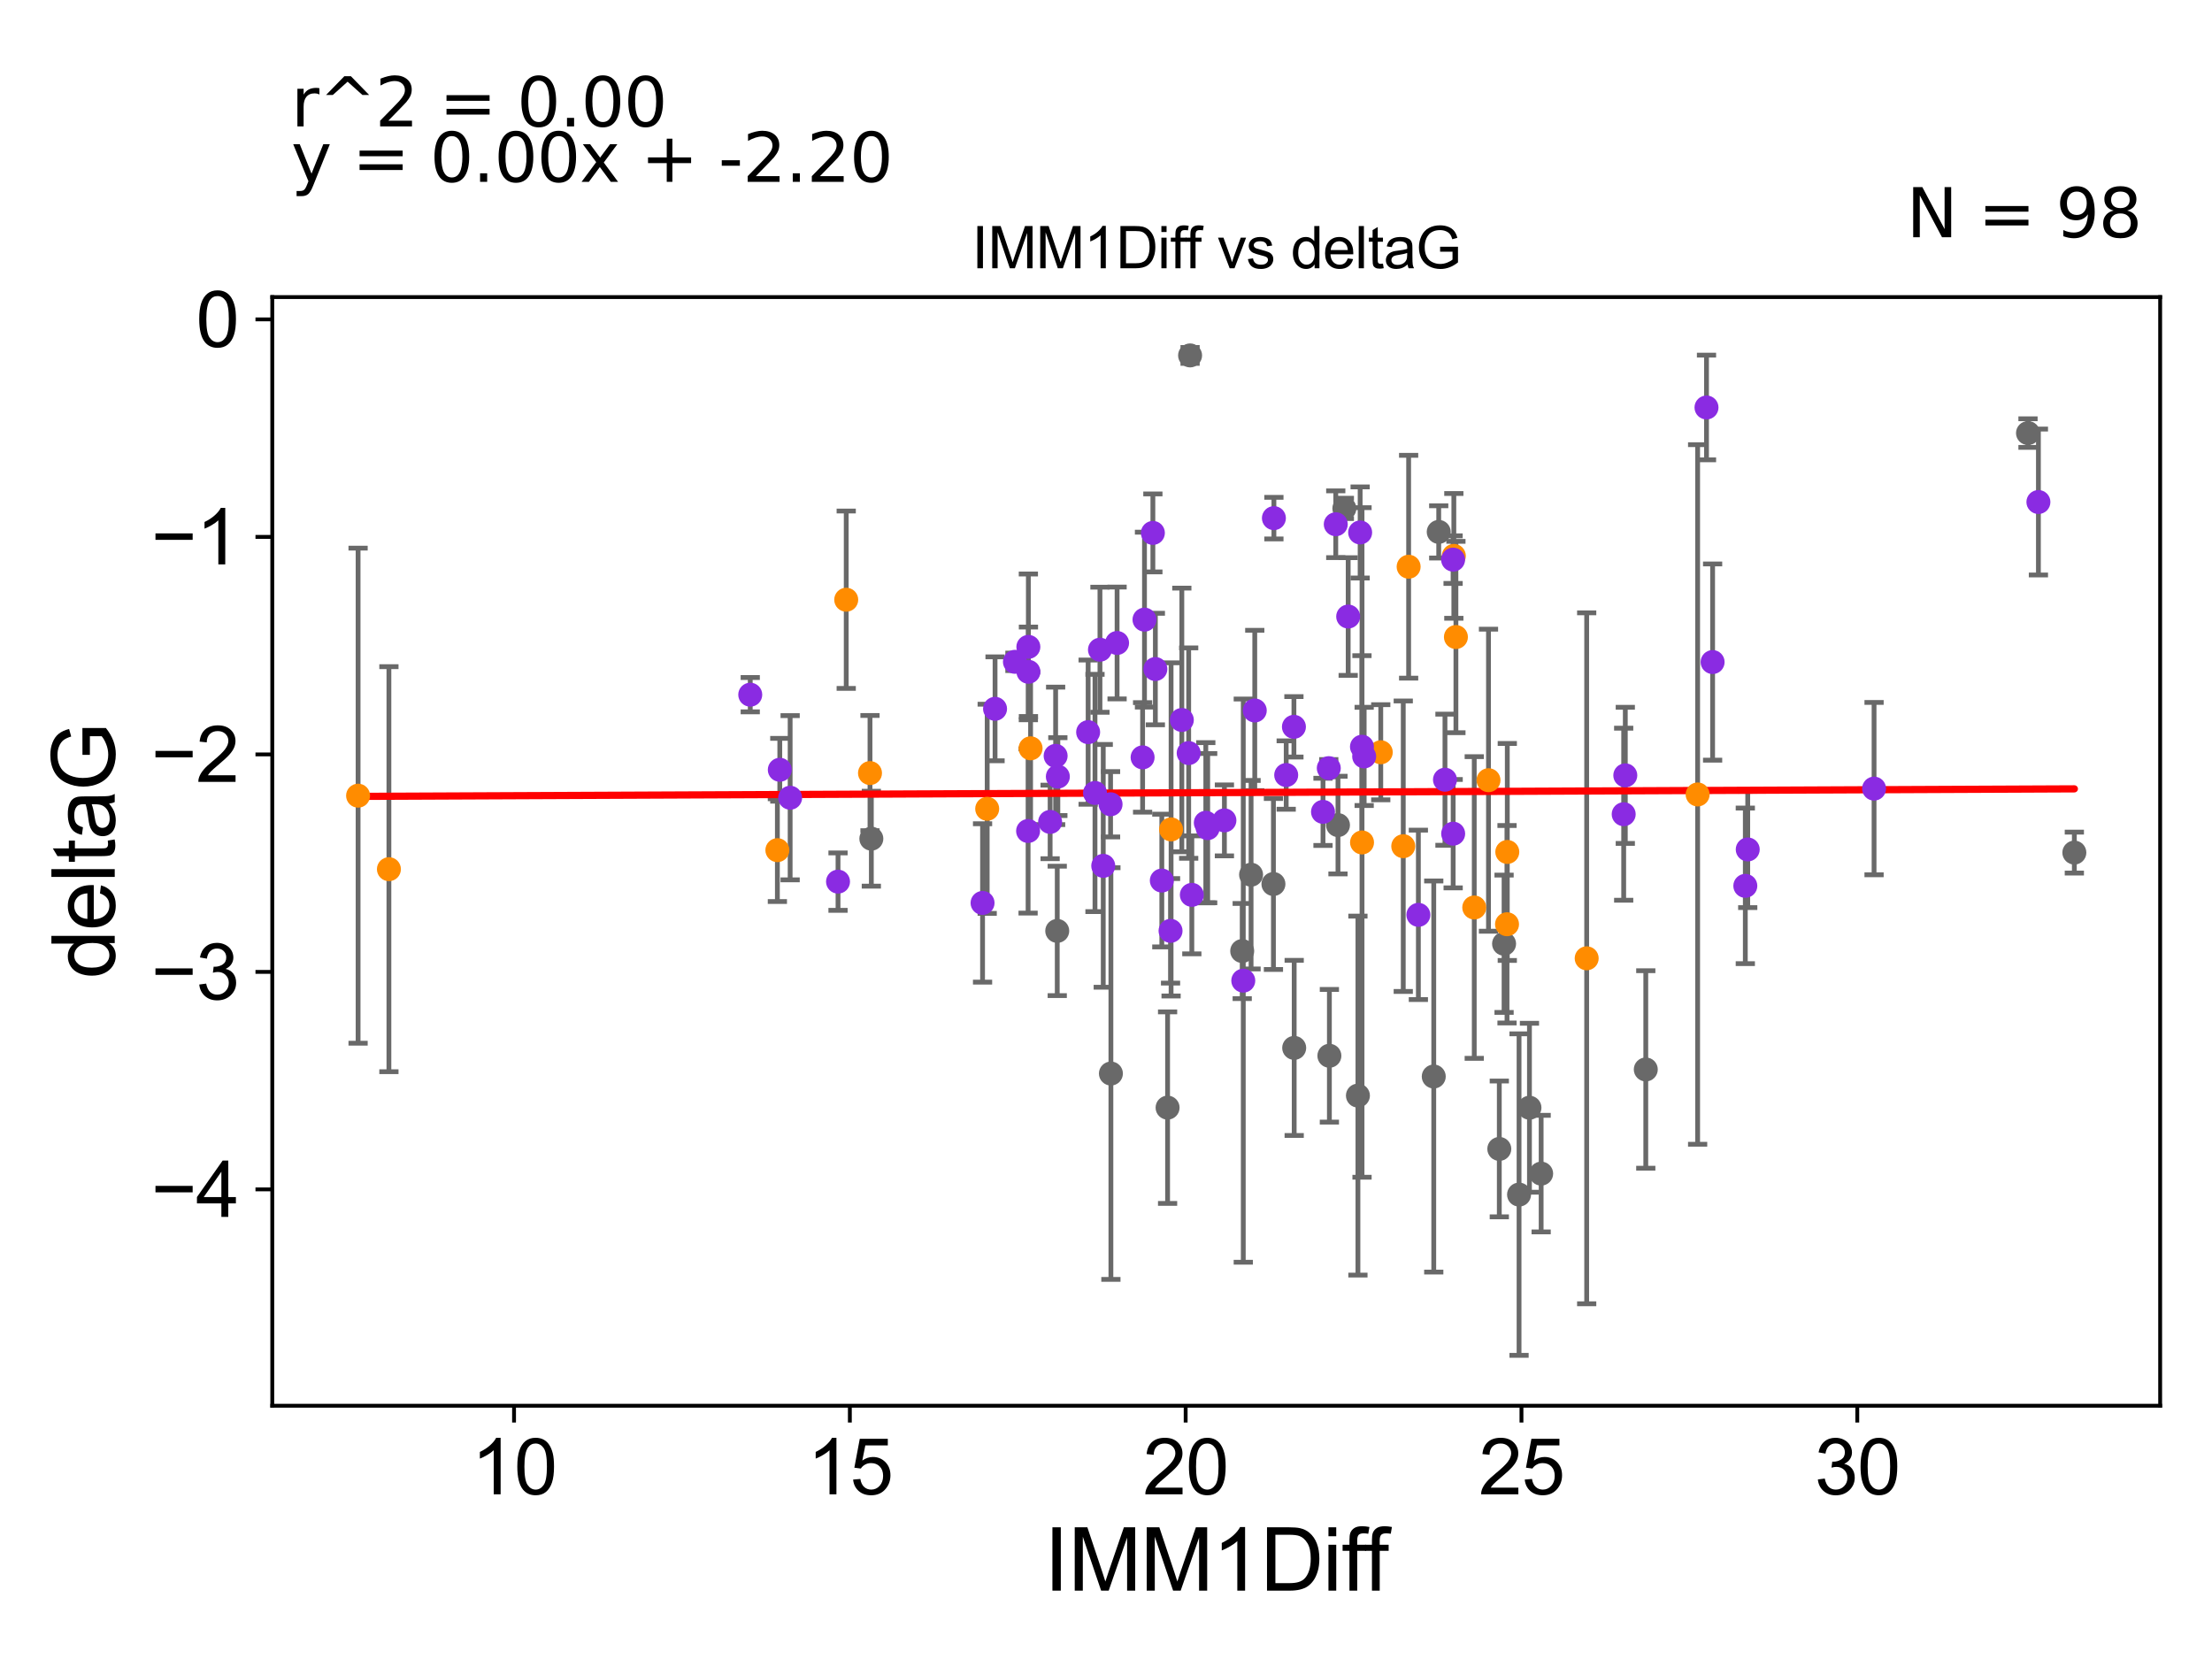 <?xml version="1.0" encoding="utf-8" standalone="no"?>
<!DOCTYPE svg PUBLIC "-//W3C//DTD SVG 1.1//EN"
  "http://www.w3.org/Graphics/SVG/1.1/DTD/svg11.dtd">
<svg xmlns:xlink="http://www.w3.org/1999/xlink" width="460.8pt" height="345.6pt" viewBox="0 0 460.8 345.6" xmlns="http://www.w3.org/2000/svg" version="1.1">
 <defs>
  <style type="text/css">*{stroke-linejoin: round; stroke-linecap: butt}</style>
 </defs>
 <g id="figure_1">
  <g id="patch_1">
   <path d="M 0 345.6 
L 460.8 345.6 
L 460.8 0 
L 0 0 
z
" style="fill: #ffffff"/>
  </g>
  <g id="axes_1">
   <g id="patch_2">
    <path d="M 56.72 292.84 
L 450 292.84 
L 450 61.886 
L 56.72 61.886 
z
" style="fill: #ffffff"/>
   </g>
   <g id="PathCollection_1">
    <defs>
     <path id="md503d16b00" d="M 0 1.118 
C 0.297 1.118 0.581 1 0.791 0.791 
C 1 0.581 1.118 0.297 1.118 0 
C 1.118 -0.297 1 -0.581 0.791 -0.791 
C 0.581 -1 0.297 -1.118 0 -1.118 
C -0.297 -1.118 -0.581 -1 -0.791 -0.791 
C -1 -0.581 -1.118 -0.297 -1.118 0 
C -1.118 0.297 -1 0.581 -0.791 0.791 
C -0.581 1 -0.297 1.118 0 1.118 
z
" style="stroke: #696969"/>
    </defs>
    <g clip-path="url(#p83ec264802)">
     <use xlink:href="#md503d16b00" x="243.23" y="230.742" style="fill: #696969; stroke: #696969"/>
     <use xlink:href="#md503d16b00" x="316.446" y="248.855" style="fill: #696969; stroke: #696969"/>
     <use xlink:href="#md503d16b00" x="313.326" y="196.604" style="fill: #696969; stroke: #696969"/>
     <use xlink:href="#md503d16b00" x="318.614" y="230.759" style="fill: #696969; stroke: #696969"/>
     <use xlink:href="#md503d16b00" x="269.604" y="218.295" style="fill: #696969; stroke: #696969"/>
     <use xlink:href="#md503d16b00" x="181.516" y="174.712" style="fill: #696969; stroke: #696969"/>
     <use xlink:href="#md503d16b00" x="312.332" y="239.342" style="fill: #696969; stroke: #696969"/>
     <use xlink:href="#md503d16b00" x="276.935" y="219.937" style="fill: #696969; stroke: #696969"/>
     <use xlink:href="#md503d16b00" x="231.422" y="223.638" style="fill: #696969; stroke: #696969"/>
     <use xlink:href="#md503d16b00" x="258.775" y="198.117" style="fill: #696969; stroke: #696969"/>
     <use xlink:href="#md503d16b00" x="220.243" y="193.925" style="fill: #696969; stroke: #696969"/>
     <use xlink:href="#md503d16b00" x="260.621" y="182.217" style="fill: #696969; stroke: #696969"/>
     <use xlink:href="#md503d16b00" x="321.049" y="244.486" style="fill: #696969; stroke: #696969"/>
     <use xlink:href="#md503d16b00" x="278.726" y="171.882" style="fill: #696969; stroke: #696969"/>
     <use xlink:href="#md503d16b00" x="342.847" y="222.786" style="fill: #696969; stroke: #696969"/>
     <use xlink:href="#md503d16b00" x="265.28" y="184.156" style="fill: #696969; stroke: #696969"/>
     <use xlink:href="#md503d16b00" x="422.47" y="90.215" style="fill: #696969; stroke: #696969"/>
     <use xlink:href="#md503d16b00" x="280.055" y="105.913" style="fill: #696969; stroke: #696969"/>
     <use xlink:href="#md503d16b00" x="282.881" y="228.233" style="fill: #696969; stroke: #696969"/>
     <use xlink:href="#md503d16b00" x="299.712" y="110.804" style="fill: #696969; stroke: #696969"/>
     <use xlink:href="#md503d16b00" x="432.124" y="177.61" style="fill: #696969; stroke: #696969"/>
     <use xlink:href="#md503d16b00" x="298.677" y="224.257" style="fill: #696969; stroke: #696969"/>
     <use xlink:href="#md503d16b00" x="247.917" y="74.04" style="fill: #696969; stroke: #696969"/>
    </g>
   </g>
   <g id="PathCollection_2">
    <defs>
     <path id="m077ef216b3" d="M 0 1.118 
C 0.297 1.118 0.581 1 0.791 0.791 
C 1 0.581 1.118 0.297 1.118 0 
C 1.118 -0.297 1 -0.581 0.791 -0.791 
C 0.581 -1 0.297 -1.118 0 -1.118 
C -0.297 -1.118 -0.581 -1 -0.791 -0.791 
C -1 -0.581 -1.118 -0.297 -1.118 0 
C -1.118 0.297 -1 0.581 -0.791 0.791 
C -0.581 1 -0.297 1.118 0 1.118 
z
" style="stroke: #ff8c00"/>
    </defs>
    <g clip-path="url(#p83ec264802)">
     <use xlink:href="#m077ef216b3" x="81.018" y="181.066" style="fill: #ff8c00; stroke: #ff8c00"/>
     <use xlink:href="#m077ef216b3" x="243.958" y="172.78" style="fill: #ff8c00; stroke: #ff8c00"/>
     <use xlink:href="#m077ef216b3" x="74.596" y="165.753" style="fill: #ff8c00; stroke: #ff8c00"/>
     <use xlink:href="#m077ef216b3" x="287.638" y="156.709" style="fill: #ff8c00; stroke: #ff8c00"/>
     <use xlink:href="#m077ef216b3" x="161.942" y="177.103" style="fill: #ff8c00; stroke: #ff8c00"/>
     <use xlink:href="#m077ef216b3" x="313.941" y="192.537" style="fill: #ff8c00; stroke: #ff8c00"/>
     <use xlink:href="#m077ef216b3" x="302.86" y="115.802" style="fill: #ff8c00; stroke: #ff8c00"/>
     <use xlink:href="#m077ef216b3" x="176.283" y="124.932" style="fill: #ff8c00; stroke: #ff8c00"/>
     <use xlink:href="#m077ef216b3" x="181.236" y="161.044" style="fill: #ff8c00; stroke: #ff8c00"/>
     <use xlink:href="#m077ef216b3" x="283.735" y="175.497" style="fill: #ff8c00; stroke: #ff8c00"/>
     <use xlink:href="#m077ef216b3" x="303.294" y="132.706" style="fill: #ff8c00; stroke: #ff8c00"/>
     <use xlink:href="#m077ef216b3" x="307.114" y="189.047" style="fill: #ff8c00; stroke: #ff8c00"/>
     <use xlink:href="#m077ef216b3" x="330.535" y="199.634" style="fill: #ff8c00; stroke: #ff8c00"/>
     <use xlink:href="#m077ef216b3" x="310.08" y="162.529" style="fill: #ff8c00; stroke: #ff8c00"/>
     <use xlink:href="#m077ef216b3" x="293.444" y="118.06" style="fill: #ff8c00; stroke: #ff8c00"/>
     <use xlink:href="#m077ef216b3" x="353.648" y="165.5" style="fill: #ff8c00; stroke: #ff8c00"/>
     <use xlink:href="#m077ef216b3" x="205.651" y="168.485" style="fill: #ff8c00; stroke: #ff8c00"/>
     <use xlink:href="#m077ef216b3" x="292.325" y="176.279" style="fill: #ff8c00; stroke: #ff8c00"/>
     <use xlink:href="#m077ef216b3" x="214.689" y="155.888" style="fill: #ff8c00; stroke: #ff8c00"/>
     <use xlink:href="#m077ef216b3" x="313.997" y="177.476" style="fill: #ff8c00; stroke: #ff8c00"/>
    </g>
   </g>
   <g id="PathCollection_3">
    <defs>
     <path id="m58d1c6d743" d="M 0 1.118 
C 0.297 1.118 0.581 1 0.791 0.791 
C 1 0.581 1.118 0.297 1.118 0 
C 1.118 -0.297 1 -0.581 0.791 -0.791 
C 0.581 -1 0.297 -1.118 0 -1.118 
C -0.297 -1.118 -0.581 -1 -0.791 -0.791 
C -1 -0.581 -1.118 -0.297 -1.118 0 
C -1.118 0.297 -1 0.581 -0.791 0.791 
C -0.581 1 -0.297 1.118 0 1.118 
z
" style="stroke: #8a2be2"/>
    </defs>
    <g clip-path="url(#p83ec264802)">
     <use xlink:href="#m58d1c6d743" x="275.606" y="169.127" style="fill: #8a2be2; stroke: #8a2be2"/>
     <use xlink:href="#m58d1c6d743" x="164.601" y="166.183" style="fill: #8a2be2; stroke: #8a2be2"/>
     <use xlink:href="#m58d1c6d743" x="229.827" y="180.373" style="fill: #8a2be2; stroke: #8a2be2"/>
     <use xlink:href="#m58d1c6d743" x="238.026" y="157.775" style="fill: #8a2be2; stroke: #8a2be2"/>
     <use xlink:href="#m58d1c6d743" x="276.809" y="160.02" style="fill: #8a2be2; stroke: #8a2be2"/>
     <use xlink:href="#m58d1c6d743" x="295.473" y="190.581" style="fill: #8a2be2; stroke: #8a2be2"/>
     <use xlink:href="#m58d1c6d743" x="258.998" y="204.285" style="fill: #8a2be2; stroke: #8a2be2"/>
     <use xlink:href="#m58d1c6d743" x="162.446" y="160.359" style="fill: #8a2be2; stroke: #8a2be2"/>
     <use xlink:href="#m58d1c6d743" x="214.227" y="134.757" style="fill: #8a2be2; stroke: #8a2be2"/>
     <use xlink:href="#m58d1c6d743" x="338.244" y="169.614" style="fill: #8a2be2; stroke: #8a2be2"/>
     <use xlink:href="#m58d1c6d743" x="218.76" y="171.22" style="fill: #8a2be2; stroke: #8a2be2"/>
     <use xlink:href="#m58d1c6d743" x="156.29" y="144.716" style="fill: #8a2be2; stroke: #8a2be2"/>
     <use xlink:href="#m58d1c6d743" x="243.846" y="193.912" style="fill: #8a2be2; stroke: #8a2be2"/>
     <use xlink:href="#m58d1c6d743" x="363.581" y="184.539" style="fill: #8a2be2; stroke: #8a2be2"/>
     <use xlink:href="#m58d1c6d743" x="214.241" y="139.946" style="fill: #8a2be2; stroke: #8a2be2"/>
     <use xlink:href="#m58d1c6d743" x="211.429" y="137.868" style="fill: #8a2be2; stroke: #8a2be2"/>
     <use xlink:href="#m58d1c6d743" x="231.352" y="167.545" style="fill: #8a2be2; stroke: #8a2be2"/>
     <use xlink:href="#m58d1c6d743" x="251.583" y="172.52" style="fill: #8a2be2; stroke: #8a2be2"/>
     <use xlink:href="#m58d1c6d743" x="390.402" y="164.283" style="fill: #8a2be2; stroke: #8a2be2"/>
     <use xlink:href="#m58d1c6d743" x="267.939" y="161.456" style="fill: #8a2be2; stroke: #8a2be2"/>
     <use xlink:href="#m58d1c6d743" x="219.907" y="157.46" style="fill: #8a2be2; stroke: #8a2be2"/>
     <use xlink:href="#m58d1c6d743" x="204.685" y="188.1" style="fill: #8a2be2; stroke: #8a2be2"/>
     <use xlink:href="#m58d1c6d743" x="247.624" y="156.88" style="fill: #8a2be2; stroke: #8a2be2"/>
     <use xlink:href="#m58d1c6d743" x="228.106" y="165.189" style="fill: #8a2be2; stroke: #8a2be2"/>
     <use xlink:href="#m58d1c6d743" x="220.369" y="161.783" style="fill: #8a2be2; stroke: #8a2be2"/>
     <use xlink:href="#m58d1c6d743" x="246.197" y="149.984" style="fill: #8a2be2; stroke: #8a2be2"/>
     <use xlink:href="#m58d1c6d743" x="261.391" y="148.005" style="fill: #8a2be2; stroke: #8a2be2"/>
     <use xlink:href="#m58d1c6d743" x="265.378" y="107.936" style="fill: #8a2be2; stroke: #8a2be2"/>
     <use xlink:href="#m58d1c6d743" x="240.166" y="111.016" style="fill: #8a2be2; stroke: #8a2be2"/>
     <use xlink:href="#m58d1c6d743" x="174.576" y="183.66" style="fill: #8a2be2; stroke: #8a2be2"/>
     <use xlink:href="#m58d1c6d743" x="229.141" y="135.347" style="fill: #8a2be2; stroke: #8a2be2"/>
     <use xlink:href="#m58d1c6d743" x="278.264" y="109.21" style="fill: #8a2be2; stroke: #8a2be2"/>
     <use xlink:href="#m58d1c6d743" x="280.852" y="128.437" style="fill: #8a2be2; stroke: #8a2be2"/>
     <use xlink:href="#m58d1c6d743" x="248.281" y="186.415" style="fill: #8a2be2; stroke: #8a2be2"/>
     <use xlink:href="#m58d1c6d743" x="242.027" y="183.435" style="fill: #8a2be2; stroke: #8a2be2"/>
     <use xlink:href="#m58d1c6d743" x="232.709" y="133.944" style="fill: #8a2be2; stroke: #8a2be2"/>
     <use xlink:href="#m58d1c6d743" x="251.191" y="171.395" style="fill: #8a2be2; stroke: #8a2be2"/>
     <use xlink:href="#m58d1c6d743" x="207.287" y="147.659" style="fill: #8a2be2; stroke: #8a2be2"/>
     <use xlink:href="#m58d1c6d743" x="238.418" y="129.08" style="fill: #8a2be2; stroke: #8a2be2"/>
     <use xlink:href="#m58d1c6d743" x="255.067" y="170.899" style="fill: #8a2be2; stroke: #8a2be2"/>
     <use xlink:href="#m58d1c6d743" x="356.768" y="137.919" style="fill: #8a2be2; stroke: #8a2be2"/>
     <use xlink:href="#m58d1c6d743" x="302.706" y="116.583" style="fill: #8a2be2; stroke: #8a2be2"/>
     <use xlink:href="#m58d1c6d743" x="269.548" y="151.41" style="fill: #8a2be2; stroke: #8a2be2"/>
     <use xlink:href="#m58d1c6d743" x="214.171" y="173.113" style="fill: #8a2be2; stroke: #8a2be2"/>
     <use xlink:href="#m58d1c6d743" x="283.721" y="155.555" style="fill: #8a2be2; stroke: #8a2be2"/>
     <use xlink:href="#m58d1c6d743" x="284.182" y="157.575" style="fill: #8a2be2; stroke: #8a2be2"/>
     <use xlink:href="#m58d1c6d743" x="301.014" y="162.427" style="fill: #8a2be2; stroke: #8a2be2"/>
     <use xlink:href="#m58d1c6d743" x="424.638" y="104.581" style="fill: #8a2be2; stroke: #8a2be2"/>
     <use xlink:href="#m58d1c6d743" x="226.679" y="152.519" style="fill: #8a2be2; stroke: #8a2be2"/>
     <use xlink:href="#m58d1c6d743" x="338.579" y="161.519" style="fill: #8a2be2; stroke: #8a2be2"/>
     <use xlink:href="#m58d1c6d743" x="240.684" y="139.372" style="fill: #8a2be2; stroke: #8a2be2"/>
     <use xlink:href="#m58d1c6d743" x="364.085" y="176.957" style="fill: #8a2be2; stroke: #8a2be2"/>
     <use xlink:href="#m58d1c6d743" x="355.495" y="84.887" style="fill: #8a2be2; stroke: #8a2be2"/>
     <use xlink:href="#m58d1c6d743" x="302.72" y="173.671" style="fill: #8a2be2; stroke: #8a2be2"/>
     <use xlink:href="#m58d1c6d743" x="283.343" y="110.922" style="fill: #8a2be2; stroke: #8a2be2"/>
    </g>
   </g>
   <g id="matplotlib.axis_1">
    <g id="xtick_1">
     <g id="line2d_1">
      <defs>
       <path id="m1436a26126" d="M 0 0 
L 0 3.5 
" style="stroke: #000000; stroke-width: 0.8"/>
      </defs>
      <g>
       <use xlink:href="#m1436a26126" x="107.084" y="292.84" style="stroke: #000000; stroke-width: 0.8"/>
      </g>
     </g>
     <g id="text_1">
      <!-- 10 -->
      <g transform="translate(98.186 311.293)scale(0.16 -0.16)">
       <defs>
        <path id="ArialMT-31" d="M 2384 0 
L 1822 0 
L 1822 3584 
Q 1619 3391 1289 3197 
Q 959 3003 697 2906 
L 697 3450 
Q 1169 3672 1522 3987 
Q 1875 4303 2022 4600 
L 2384 4600 
L 2384 0 
z
" transform="scale(0.016)"/>
        <path id="ArialMT-30" d="M 266 2259 
Q 266 3072 433 3567 
Q 600 4063 929 4331 
Q 1259 4600 1759 4600 
Q 2128 4600 2406 4451 
Q 2684 4303 2865 4023 
Q 3047 3744 3150 3342 
Q 3253 2941 3253 2259 
Q 3253 1453 3087 958 
Q 2922 463 2592 192 
Q 2263 -78 1759 -78 
Q 1097 -78 719 397 
Q 266 969 266 2259 
z
M 844 2259 
Q 844 1131 1108 757 
Q 1372 384 1759 384 
Q 2147 384 2411 759 
Q 2675 1134 2675 2259 
Q 2675 3391 2411 3762 
Q 2147 4134 1753 4134 
Q 1366 4134 1134 3806 
Q 844 3388 844 2259 
z
" transform="scale(0.016)"/>
       </defs>
       <use xlink:href="#ArialMT-31"/>
       <use xlink:href="#ArialMT-30" x="55.615"/>
      </g>
     </g>
    </g>
    <g id="xtick_2">
     <g id="line2d_2">
      <g>
       <use xlink:href="#m1436a26126" x="177.039" y="292.84" style="stroke: #000000; stroke-width: 0.8"/>
      </g>
     </g>
     <g id="text_2">
      <!-- 15 -->
      <g transform="translate(168.141 311.293)scale(0.16 -0.16)">
       <defs>
        <path id="ArialMT-35" d="M 266 1200 
L 856 1250 
Q 922 819 1161 601 
Q 1400 384 1738 384 
Q 2144 384 2425 690 
Q 2706 997 2706 1503 
Q 2706 1984 2436 2262 
Q 2166 2541 1728 2541 
Q 1456 2541 1237 2417 
Q 1019 2294 894 2097 
L 366 2166 
L 809 4519 
L 3088 4519 
L 3088 3981 
L 1259 3981 
L 1013 2750 
Q 1425 3038 1878 3038 
Q 2478 3038 2890 2622 
Q 3303 2206 3303 1553 
Q 3303 931 2941 478 
Q 2500 -78 1738 -78 
Q 1113 -78 717 272 
Q 322 622 266 1200 
z
" transform="scale(0.016)"/>
       </defs>
       <use xlink:href="#ArialMT-31"/>
       <use xlink:href="#ArialMT-35" x="55.615"/>
      </g>
     </g>
    </g>
    <g id="xtick_3">
     <g id="line2d_3">
      <g>
       <use xlink:href="#m1436a26126" x="246.994" y="292.84" style="stroke: #000000; stroke-width: 0.8"/>
      </g>
     </g>
     <g id="text_3">
      <!-- 20 -->
      <g transform="translate(238.097 311.293)scale(0.16 -0.16)">
       <defs>
        <path id="ArialMT-32" d="M 3222 541 
L 3222 0 
L 194 0 
Q 188 203 259 391 
Q 375 700 629 1000 
Q 884 1300 1366 1694 
Q 2113 2306 2375 2664 
Q 2638 3022 2638 3341 
Q 2638 3675 2398 3904 
Q 2159 4134 1775 4134 
Q 1369 4134 1125 3890 
Q 881 3647 878 3216 
L 300 3275 
Q 359 3922 746 4261 
Q 1134 4600 1788 4600 
Q 2447 4600 2831 4234 
Q 3216 3869 3216 3328 
Q 3216 3053 3103 2787 
Q 2991 2522 2730 2228 
Q 2469 1934 1863 1422 
Q 1356 997 1212 845 
Q 1069 694 975 541 
L 3222 541 
z
" transform="scale(0.016)"/>
       </defs>
       <use xlink:href="#ArialMT-32"/>
       <use xlink:href="#ArialMT-30" x="55.615"/>
      </g>
     </g>
    </g>
    <g id="xtick_4">
     <g id="line2d_4">
      <g>
       <use xlink:href="#m1436a26126" x="316.949" y="292.84" style="stroke: #000000; stroke-width: 0.8"/>
      </g>
     </g>
     <g id="text_4">
      <!-- 25 -->
      <g transform="translate(308.052 311.293)scale(0.16 -0.16)">
       <use xlink:href="#ArialMT-32"/>
       <use xlink:href="#ArialMT-35" x="55.615"/>
      </g>
     </g>
    </g>
    <g id="xtick_5">
     <g id="line2d_5">
      <g>
       <use xlink:href="#m1436a26126" x="386.905" y="292.84" style="stroke: #000000; stroke-width: 0.8"/>
      </g>
     </g>
     <g id="text_5">
      <!-- 30 -->
      <g transform="translate(378.007 311.293)scale(0.16 -0.16)">
       <defs>
        <path id="ArialMT-33" d="M 269 1209 
L 831 1284 
Q 928 806 1161 595 
Q 1394 384 1728 384 
Q 2125 384 2398 659 
Q 2672 934 2672 1341 
Q 2672 1728 2419 1979 
Q 2166 2231 1775 2231 
Q 1616 2231 1378 2169 
L 1441 2663 
Q 1497 2656 1531 2656 
Q 1891 2656 2178 2843 
Q 2466 3031 2466 3422 
Q 2466 3731 2256 3934 
Q 2047 4138 1716 4138 
Q 1388 4138 1169 3931 
Q 950 3725 888 3313 
L 325 3413 
Q 428 3978 793 4289 
Q 1159 4600 1703 4600 
Q 2078 4600 2393 4439 
Q 2709 4278 2876 4000 
Q 3044 3722 3044 3409 
Q 3044 3113 2884 2869 
Q 2725 2625 2413 2481 
Q 2819 2388 3044 2092 
Q 3269 1797 3269 1353 
Q 3269 753 2831 336 
Q 2394 -81 1725 -81 
Q 1122 -81 723 278 
Q 325 638 269 1209 
z
" transform="scale(0.016)"/>
       </defs>
       <use xlink:href="#ArialMT-33"/>
       <use xlink:href="#ArialMT-30" x="55.615"/>
      </g>
     </g>
    </g>
    <g id="text_6">
     <!-- IMM1Diff -->
     <g transform="translate(217.519 331.357)scale(0.18 -0.18)">
      <defs>
       <path id="ArialMT-49" d="M 597 0 
L 597 4581 
L 1203 4581 
L 1203 0 
L 597 0 
z
" transform="scale(0.016)"/>
       <path id="ArialMT-4d" d="M 475 0 
L 475 4581 
L 1388 4581 
L 2472 1338 
Q 2622 884 2691 659 
Q 2769 909 2934 1394 
L 4031 4581 
L 4847 4581 
L 4847 0 
L 4263 0 
L 4263 3834 
L 2931 0 
L 2384 0 
L 1059 3900 
L 1059 0 
L 475 0 
z
" transform="scale(0.016)"/>
       <path id="ArialMT-44" d="M 494 0 
L 494 4581 
L 2072 4581 
Q 2606 4581 2888 4516 
Q 3281 4425 3559 4188 
Q 3922 3881 4101 3404 
Q 4281 2928 4281 2316 
Q 4281 1794 4159 1391 
Q 4038 988 3847 723 
Q 3656 459 3429 307 
Q 3203 156 2883 78 
Q 2563 0 2147 0 
L 494 0 
z
M 1100 541 
L 2078 541 
Q 2531 541 2789 625 
Q 3047 709 3200 863 
Q 3416 1078 3536 1442 
Q 3656 1806 3656 2325 
Q 3656 3044 3420 3430 
Q 3184 3816 2847 3947 
Q 2603 4041 2063 4041 
L 1100 4041 
L 1100 541 
z
" transform="scale(0.016)"/>
       <path id="ArialMT-69" d="M 425 3934 
L 425 4581 
L 988 4581 
L 988 3934 
L 425 3934 
z
M 425 0 
L 425 3319 
L 988 3319 
L 988 0 
L 425 0 
z
" transform="scale(0.016)"/>
       <path id="ArialMT-66" d="M 556 0 
L 556 2881 
L 59 2881 
L 59 3319 
L 556 3319 
L 556 3672 
Q 556 4006 616 4169 
Q 697 4388 901 4523 
Q 1106 4659 1475 4659 
Q 1713 4659 2000 4603 
L 1916 4113 
Q 1741 4144 1584 4144 
Q 1328 4144 1222 4034 
Q 1116 3925 1116 3625 
L 1116 3319 
L 1763 3319 
L 1763 2881 
L 1116 2881 
L 1116 0 
L 556 0 
z
" transform="scale(0.016)"/>
      </defs>
      <use xlink:href="#ArialMT-49"/>
      <use xlink:href="#ArialMT-4d" x="27.783"/>
      <use xlink:href="#ArialMT-4d" x="111.084"/>
      <use xlink:href="#ArialMT-31" x="194.385"/>
      <use xlink:href="#ArialMT-44" x="250"/>
      <use xlink:href="#ArialMT-69" x="322.217"/>
      <use xlink:href="#ArialMT-66" x="344.434"/>
      <use xlink:href="#ArialMT-66" x="370.467"/>
     </g>
    </g>
   </g>
   <g id="matplotlib.axis_2">
    <g id="ytick_1">
     <g id="line2d_6">
      <defs>
       <path id="mc091254f00" d="M 0 0 
L -3.5 0 
" style="stroke: #000000; stroke-width: 0.8"/>
      </defs>
      <g>
       <use xlink:href="#mc091254f00" x="56.72" y="247.772" style="stroke: #000000; stroke-width: 0.8"/>
      </g>
     </g>
     <g id="text_7">
      <!-- −4 -->
      <g transform="translate(31.477 253.498)scale(0.16 -0.16)">
       <defs>
        <path id="ArialMT-2212" d="M 3381 1997 
L 356 1997 
L 356 2522 
L 3381 2522 
L 3381 1997 
z
" transform="scale(0.016)"/>
        <path id="ArialMT-34" d="M 2069 0 
L 2069 1097 
L 81 1097 
L 81 1613 
L 2172 4581 
L 2631 4581 
L 2631 1613 
L 3250 1613 
L 3250 1097 
L 2631 1097 
L 2631 0 
L 2069 0 
z
M 2069 1613 
L 2069 3678 
L 634 1613 
L 2069 1613 
z
" transform="scale(0.016)"/>
       </defs>
       <use xlink:href="#ArialMT-2212"/>
       <use xlink:href="#ArialMT-34" x="58.398"/>
      </g>
     </g>
    </g>
    <g id="ytick_2">
     <g id="line2d_7">
      <g>
       <use xlink:href="#mc091254f00" x="56.72" y="202.463" style="stroke: #000000; stroke-width: 0.8"/>
      </g>
     </g>
     <g id="text_8">
      <!-- −3 -->
      <g transform="translate(31.477 208.189)scale(0.16 -0.16)">
       <use xlink:href="#ArialMT-2212"/>
       <use xlink:href="#ArialMT-33" x="58.398"/>
      </g>
     </g>
    </g>
    <g id="ytick_3">
     <g id="line2d_8">
      <g>
       <use xlink:href="#mc091254f00" x="56.72" y="157.154" style="stroke: #000000; stroke-width: 0.8"/>
      </g>
     </g>
     <g id="text_9">
      <!-- −2 -->
      <g transform="translate(31.477 162.88)scale(0.16 -0.16)">
       <use xlink:href="#ArialMT-2212"/>
       <use xlink:href="#ArialMT-32" x="58.398"/>
      </g>
     </g>
    </g>
    <g id="ytick_4">
     <g id="line2d_9">
      <g>
       <use xlink:href="#mc091254f00" x="56.72" y="111.845" style="stroke: #000000; stroke-width: 0.8"/>
      </g>
     </g>
     <g id="text_10">
      <!-- −1 -->
      <g transform="translate(31.477 117.571)scale(0.16 -0.16)">
       <use xlink:href="#ArialMT-2212"/>
       <use xlink:href="#ArialMT-31" x="58.398"/>
      </g>
     </g>
    </g>
    <g id="ytick_5">
     <g id="line2d_10">
      <g>
       <use xlink:href="#mc091254f00" x="56.72" y="66.536" style="stroke: #000000; stroke-width: 0.8"/>
      </g>
     </g>
     <g id="text_11">
      <!-- 0 -->
      <g transform="translate(40.822 72.262)scale(0.16 -0.16)">
       <use xlink:href="#ArialMT-30"/>
      </g>
     </g>
    </g>
    <g id="text_12">
     <!-- deltaG -->
     <g transform="translate(23.9 203.878)rotate(-90)scale(0.18 -0.18)">
      <defs>
       <path id="ArialMT-64" d="M 2575 0 
L 2575 419 
Q 2259 -75 1647 -75 
Q 1250 -75 917 144 
Q 584 363 401 755 
Q 219 1147 219 1656 
Q 219 2153 384 2558 
Q 550 2963 881 3178 
Q 1213 3394 1622 3394 
Q 1922 3394 2156 3267 
Q 2391 3141 2538 2938 
L 2538 4581 
L 3097 4581 
L 3097 0 
L 2575 0 
z
M 797 1656 
Q 797 1019 1065 703 
Q 1334 388 1700 388 
Q 2069 388 2326 689 
Q 2584 991 2584 1609 
Q 2584 2291 2321 2609 
Q 2059 2928 1675 2928 
Q 1300 2928 1048 2622 
Q 797 2316 797 1656 
z
" transform="scale(0.016)"/>
       <path id="ArialMT-65" d="M 2694 1069 
L 3275 997 
Q 3138 488 2766 206 
Q 2394 -75 1816 -75 
Q 1088 -75 661 373 
Q 234 822 234 1631 
Q 234 2469 665 2931 
Q 1097 3394 1784 3394 
Q 2450 3394 2872 2941 
Q 3294 2488 3294 1666 
Q 3294 1616 3291 1516 
L 816 1516 
Q 847 969 1125 678 
Q 1403 388 1819 388 
Q 2128 388 2347 550 
Q 2566 713 2694 1069 
z
M 847 1978 
L 2700 1978 
Q 2663 2397 2488 2606 
Q 2219 2931 1791 2931 
Q 1403 2931 1139 2672 
Q 875 2413 847 1978 
z
" transform="scale(0.016)"/>
       <path id="ArialMT-6c" d="M 409 0 
L 409 4581 
L 972 4581 
L 972 0 
L 409 0 
z
" transform="scale(0.016)"/>
       <path id="ArialMT-74" d="M 1650 503 
L 1731 6 
Q 1494 -44 1306 -44 
Q 1000 -44 831 53 
Q 663 150 594 308 
Q 525 466 525 972 
L 525 2881 
L 113 2881 
L 113 3319 
L 525 3319 
L 525 4141 
L 1084 4478 
L 1084 3319 
L 1650 3319 
L 1650 2881 
L 1084 2881 
L 1084 941 
Q 1084 700 1114 631 
Q 1144 563 1211 522 
Q 1278 481 1403 481 
Q 1497 481 1650 503 
z
" transform="scale(0.016)"/>
       <path id="ArialMT-61" d="M 2588 409 
Q 2275 144 1986 34 
Q 1697 -75 1366 -75 
Q 819 -75 525 192 
Q 231 459 231 875 
Q 231 1119 342 1320 
Q 453 1522 633 1644 
Q 813 1766 1038 1828 
Q 1203 1872 1538 1913 
Q 2219 1994 2541 2106 
Q 2544 2222 2544 2253 
Q 2544 2597 2384 2738 
Q 2169 2928 1744 2928 
Q 1347 2928 1158 2789 
Q 969 2650 878 2297 
L 328 2372 
Q 403 2725 575 2942 
Q 747 3159 1072 3276 
Q 1397 3394 1825 3394 
Q 2250 3394 2515 3294 
Q 2781 3194 2906 3042 
Q 3031 2891 3081 2659 
Q 3109 2516 3109 2141 
L 3109 1391 
Q 3109 606 3145 398 
Q 3181 191 3288 0 
L 2700 0 
Q 2613 175 2588 409 
z
M 2541 1666 
Q 2234 1541 1622 1453 
Q 1275 1403 1131 1340 
Q 988 1278 909 1158 
Q 831 1038 831 891 
Q 831 666 1001 516 
Q 1172 366 1500 366 
Q 1825 366 2078 508 
Q 2331 650 2450 897 
Q 2541 1088 2541 1459 
L 2541 1666 
z
" transform="scale(0.016)"/>
       <path id="ArialMT-47" d="M 2638 1797 
L 2638 2334 
L 4578 2338 
L 4578 638 
Q 4131 281 3656 101 
Q 3181 -78 2681 -78 
Q 2006 -78 1454 211 
Q 903 500 622 1047 
Q 341 1594 341 2269 
Q 341 2938 620 3517 
Q 900 4097 1425 4378 
Q 1950 4659 2634 4659 
Q 3131 4659 3532 4498 
Q 3934 4338 4162 4050 
Q 4391 3763 4509 3300 
L 3963 3150 
Q 3859 3500 3706 3700 
Q 3553 3900 3268 4020 
Q 2984 4141 2638 4141 
Q 2222 4141 1919 4014 
Q 1616 3888 1430 3681 
Q 1244 3475 1141 3228 
Q 966 2803 966 2306 
Q 966 1694 1177 1281 
Q 1388 869 1791 669 
Q 2194 469 2647 469 
Q 3041 469 3416 620 
Q 3791 772 3984 944 
L 3984 1797 
L 2638 1797 
z
" transform="scale(0.016)"/>
      </defs>
      <use xlink:href="#ArialMT-64"/>
      <use xlink:href="#ArialMT-65" x="55.615"/>
      <use xlink:href="#ArialMT-6c" x="111.23"/>
      <use xlink:href="#ArialMT-74" x="133.447"/>
      <use xlink:href="#ArialMT-61" x="161.23"/>
      <use xlink:href="#ArialMT-47" x="216.846"/>
     </g>
    </g>
   </g>
   <g id="LineCollection_1">
    <path d="M 243.23 250.69 
L 243.23 210.795 
" clip-path="url(#p83ec264802)" style="fill: none; stroke: #696969"/>
    <path d="M 316.446 282.342 
L 316.446 215.368 
" clip-path="url(#p83ec264802)" style="fill: none; stroke: #696969"/>
    <path d="M 313.326 210.909 
L 313.326 182.299 
" clip-path="url(#p83ec264802)" style="fill: none; stroke: #696969"/>
    <path d="M 318.614 248.355 
L 318.614 213.164 
" clip-path="url(#p83ec264802)" style="fill: none; stroke: #696969"/>
    <path d="M 269.604 236.536 
L 269.604 200.054 
" clip-path="url(#p83ec264802)" style="fill: none; stroke: #696969"/>
    <path d="M 181.516 184.604 
L 181.516 164.821 
" clip-path="url(#p83ec264802)" style="fill: none; stroke: #696969"/>
    <path d="M 312.332 253.488 
L 312.332 225.196 
" clip-path="url(#p83ec264802)" style="fill: none; stroke: #696969"/>
    <path d="M 276.935 233.754 
L 276.935 206.119 
" clip-path="url(#p83ec264802)" style="fill: none; stroke: #696969"/>
    <path d="M 231.422 266.518 
L 231.422 180.757 
" clip-path="url(#p83ec264802)" style="fill: none; stroke: #696969"/>
    <path d="M 258.775 208.027 
L 258.775 188.208 
" clip-path="url(#p83ec264802)" style="fill: none; stroke: #696969"/>
    <path d="M 220.243 207.407 
L 220.243 180.442 
" clip-path="url(#p83ec264802)" style="fill: none; stroke: #696969"/>
    <path d="M 260.621 201.853 
L 260.621 162.581 
" clip-path="url(#p83ec264802)" style="fill: none; stroke: #696969"/>
    <path d="M 321.049 256.63 
L 321.049 232.343 
" clip-path="url(#p83ec264802)" style="fill: none; stroke: #696969"/>
    <path d="M 278.726 182.054 
L 278.726 161.711 
" clip-path="url(#p83ec264802)" style="fill: none; stroke: #696969"/>
    <path d="M 342.847 243.357 
L 342.847 202.216 
" clip-path="url(#p83ec264802)" style="fill: none; stroke: #696969"/>
    <path d="M 265.28 201.962 
L 265.28 166.35 
" clip-path="url(#p83ec264802)" style="fill: none; stroke: #696969"/>
    <path d="M 422.47 93.195 
L 422.47 87.235 
" clip-path="url(#p83ec264802)" style="fill: none; stroke: #696969"/>
    <path d="M 280.055 108.029 
L 280.055 103.797 
" clip-path="url(#p83ec264802)" style="fill: none; stroke: #696969"/>
    <path d="M 282.881 265.62 
L 282.881 190.846 
" clip-path="url(#p83ec264802)" style="fill: none; stroke: #696969"/>
    <path d="M 299.712 116.244 
L 299.712 105.364 
" clip-path="url(#p83ec264802)" style="fill: none; stroke: #696969"/>
    <path d="M 432.124 181.874 
L 432.124 173.346 
" clip-path="url(#p83ec264802)" style="fill: none; stroke: #696969"/>
    <path d="M 298.677 264.994 
L 298.677 183.52 
" clip-path="url(#p83ec264802)" style="fill: none; stroke: #696969"/>
    <path d="M 247.917 75.696 
L 247.917 72.384 
" clip-path="url(#p83ec264802)" style="fill: none; stroke: #696969"/>
   </g>
   <g id="line2d_11">
    <defs>
     <path id="m7228156b51" d="M 2 0 
L -2 -0 
" style="stroke: #696969"/>
    </defs>
    <g clip-path="url(#p83ec264802)">
     <use xlink:href="#m7228156b51" x="243.23" y="250.69" style="fill: #696969; stroke: #696969"/>
     <use xlink:href="#m7228156b51" x="316.446" y="282.342" style="fill: #696969; stroke: #696969"/>
     <use xlink:href="#m7228156b51" x="313.326" y="210.909" style="fill: #696969; stroke: #696969"/>
     <use xlink:href="#m7228156b51" x="318.614" y="248.355" style="fill: #696969; stroke: #696969"/>
     <use xlink:href="#m7228156b51" x="269.604" y="236.536" style="fill: #696969; stroke: #696969"/>
     <use xlink:href="#m7228156b51" x="181.516" y="184.604" style="fill: #696969; stroke: #696969"/>
     <use xlink:href="#m7228156b51" x="312.332" y="253.488" style="fill: #696969; stroke: #696969"/>
     <use xlink:href="#m7228156b51" x="276.935" y="233.754" style="fill: #696969; stroke: #696969"/>
     <use xlink:href="#m7228156b51" x="231.422" y="266.518" style="fill: #696969; stroke: #696969"/>
     <use xlink:href="#m7228156b51" x="258.775" y="208.027" style="fill: #696969; stroke: #696969"/>
     <use xlink:href="#m7228156b51" x="220.243" y="207.407" style="fill: #696969; stroke: #696969"/>
     <use xlink:href="#m7228156b51" x="260.621" y="201.853" style="fill: #696969; stroke: #696969"/>
     <use xlink:href="#m7228156b51" x="321.049" y="256.63" style="fill: #696969; stroke: #696969"/>
     <use xlink:href="#m7228156b51" x="278.726" y="182.054" style="fill: #696969; stroke: #696969"/>
     <use xlink:href="#m7228156b51" x="342.847" y="243.357" style="fill: #696969; stroke: #696969"/>
     <use xlink:href="#m7228156b51" x="265.28" y="201.962" style="fill: #696969; stroke: #696969"/>
     <use xlink:href="#m7228156b51" x="422.47" y="93.195" style="fill: #696969; stroke: #696969"/>
     <use xlink:href="#m7228156b51" x="280.055" y="108.029" style="fill: #696969; stroke: #696969"/>
     <use xlink:href="#m7228156b51" x="282.881" y="265.62" style="fill: #696969; stroke: #696969"/>
     <use xlink:href="#m7228156b51" x="299.712" y="116.244" style="fill: #696969; stroke: #696969"/>
     <use xlink:href="#m7228156b51" x="432.124" y="181.874" style="fill: #696969; stroke: #696969"/>
     <use xlink:href="#m7228156b51" x="298.677" y="264.994" style="fill: #696969; stroke: #696969"/>
     <use xlink:href="#m7228156b51" x="247.917" y="75.696" style="fill: #696969; stroke: #696969"/>
    </g>
   </g>
   <g id="line2d_12">
    <g clip-path="url(#p83ec264802)">
     <use xlink:href="#m7228156b51" x="243.23" y="210.795" style="fill: #696969; stroke: #696969"/>
     <use xlink:href="#m7228156b51" x="316.446" y="215.368" style="fill: #696969; stroke: #696969"/>
     <use xlink:href="#m7228156b51" x="313.326" y="182.299" style="fill: #696969; stroke: #696969"/>
     <use xlink:href="#m7228156b51" x="318.614" y="213.164" style="fill: #696969; stroke: #696969"/>
     <use xlink:href="#m7228156b51" x="269.604" y="200.054" style="fill: #696969; stroke: #696969"/>
     <use xlink:href="#m7228156b51" x="181.516" y="164.821" style="fill: #696969; stroke: #696969"/>
     <use xlink:href="#m7228156b51" x="312.332" y="225.196" style="fill: #696969; stroke: #696969"/>
     <use xlink:href="#m7228156b51" x="276.935" y="206.119" style="fill: #696969; stroke: #696969"/>
     <use xlink:href="#m7228156b51" x="231.422" y="180.757" style="fill: #696969; stroke: #696969"/>
     <use xlink:href="#m7228156b51" x="258.775" y="188.208" style="fill: #696969; stroke: #696969"/>
     <use xlink:href="#m7228156b51" x="220.243" y="180.442" style="fill: #696969; stroke: #696969"/>
     <use xlink:href="#m7228156b51" x="260.621" y="162.581" style="fill: #696969; stroke: #696969"/>
     <use xlink:href="#m7228156b51" x="321.049" y="232.343" style="fill: #696969; stroke: #696969"/>
     <use xlink:href="#m7228156b51" x="278.726" y="161.711" style="fill: #696969; stroke: #696969"/>
     <use xlink:href="#m7228156b51" x="342.847" y="202.216" style="fill: #696969; stroke: #696969"/>
     <use xlink:href="#m7228156b51" x="265.28" y="166.35" style="fill: #696969; stroke: #696969"/>
     <use xlink:href="#m7228156b51" x="422.47" y="87.235" style="fill: #696969; stroke: #696969"/>
     <use xlink:href="#m7228156b51" x="280.055" y="103.797" style="fill: #696969; stroke: #696969"/>
     <use xlink:href="#m7228156b51" x="282.881" y="190.846" style="fill: #696969; stroke: #696969"/>
     <use xlink:href="#m7228156b51" x="299.712" y="105.364" style="fill: #696969; stroke: #696969"/>
     <use xlink:href="#m7228156b51" x="432.124" y="173.346" style="fill: #696969; stroke: #696969"/>
     <use xlink:href="#m7228156b51" x="298.677" y="183.52" style="fill: #696969; stroke: #696969"/>
     <use xlink:href="#m7228156b51" x="247.917" y="72.384" style="fill: #696969; stroke: #696969"/>
    </g>
   </g>
   <g id="LineCollection_2">
    <path d="M 81.018 223.251 
L 81.018 138.881 
" clip-path="url(#p83ec264802)" style="fill: none; stroke: #696969"/>
    <path d="M 243.958 207.483 
L 243.958 138.077 
" clip-path="url(#p83ec264802)" style="fill: none; stroke: #696969"/>
    <path d="M 74.596 217.323 
L 74.596 114.184 
" clip-path="url(#p83ec264802)" style="fill: none; stroke: #696969"/>
    <path d="M 287.638 166.616 
L 287.638 146.801 
" clip-path="url(#p83ec264802)" style="fill: none; stroke: #696969"/>
    <path d="M 161.942 187.806 
L 161.942 166.4 
" clip-path="url(#p83ec264802)" style="fill: none; stroke: #696969"/>
    <path d="M 313.941 213.104 
L 313.941 171.97 
" clip-path="url(#p83ec264802)" style="fill: none; stroke: #696969"/>
    <path d="M 302.86 128.796 
L 302.86 102.807 
" clip-path="url(#p83ec264802)" style="fill: none; stroke: #696969"/>
    <path d="M 176.283 143.41 
L 176.283 106.454 
" clip-path="url(#p83ec264802)" style="fill: none; stroke: #696969"/>
    <path d="M 181.236 173.045 
L 181.236 149.044 
" clip-path="url(#p83ec264802)" style="fill: none; stroke: #696969"/>
    <path d="M 283.735 245.24 
L 283.735 105.754 
" clip-path="url(#p83ec264802)" style="fill: none; stroke: #696969"/>
    <path d="M 303.294 152.635 
L 303.294 112.777 
" clip-path="url(#p83ec264802)" style="fill: none; stroke: #696969"/>
    <path d="M 307.114 220.47 
L 307.114 157.624 
" clip-path="url(#p83ec264802)" style="fill: none; stroke: #696969"/>
    <path d="M 330.535 271.601 
L 330.535 127.668 
" clip-path="url(#p83ec264802)" style="fill: none; stroke: #696969"/>
    <path d="M 310.08 193.991 
L 310.08 131.067 
" clip-path="url(#p83ec264802)" style="fill: none; stroke: #696969"/>
    <path d="M 293.444 141.268 
L 293.444 94.852 
" clip-path="url(#p83ec264802)" style="fill: none; stroke: #696969"/>
    <path d="M 353.648 238.366 
L 353.648 92.633 
" clip-path="url(#p83ec264802)" style="fill: none; stroke: #696969"/>
    <path d="M 205.651 190.273 
L 205.651 146.698 
" clip-path="url(#p83ec264802)" style="fill: none; stroke: #696969"/>
    <path d="M 292.325 206.535 
L 292.325 146.023 
" clip-path="url(#p83ec264802)" style="fill: none; stroke: #696969"/>
    <path d="M 214.689 171.784 
L 214.689 139.991 
" clip-path="url(#p83ec264802)" style="fill: none; stroke: #696969"/>
    <path d="M 313.997 200.076 
L 313.997 154.876 
" clip-path="url(#p83ec264802)" style="fill: none; stroke: #696969"/>
   </g>
   <g id="line2d_13">
    <g clip-path="url(#p83ec264802)">
     <use xlink:href="#m7228156b51" x="81.018" y="223.251" style="fill: #696969; stroke: #696969"/>
     <use xlink:href="#m7228156b51" x="243.958" y="207.483" style="fill: #696969; stroke: #696969"/>
     <use xlink:href="#m7228156b51" x="74.596" y="217.323" style="fill: #696969; stroke: #696969"/>
     <use xlink:href="#m7228156b51" x="287.638" y="166.616" style="fill: #696969; stroke: #696969"/>
     <use xlink:href="#m7228156b51" x="161.942" y="187.806" style="fill: #696969; stroke: #696969"/>
     <use xlink:href="#m7228156b51" x="313.941" y="213.104" style="fill: #696969; stroke: #696969"/>
     <use xlink:href="#m7228156b51" x="302.86" y="128.796" style="fill: #696969; stroke: #696969"/>
     <use xlink:href="#m7228156b51" x="176.283" y="143.41" style="fill: #696969; stroke: #696969"/>
     <use xlink:href="#m7228156b51" x="181.236" y="173.045" style="fill: #696969; stroke: #696969"/>
     <use xlink:href="#m7228156b51" x="283.735" y="245.24" style="fill: #696969; stroke: #696969"/>
     <use xlink:href="#m7228156b51" x="303.294" y="152.635" style="fill: #696969; stroke: #696969"/>
     <use xlink:href="#m7228156b51" x="307.114" y="220.47" style="fill: #696969; stroke: #696969"/>
     <use xlink:href="#m7228156b51" x="330.535" y="271.601" style="fill: #696969; stroke: #696969"/>
     <use xlink:href="#m7228156b51" x="310.08" y="193.991" style="fill: #696969; stroke: #696969"/>
     <use xlink:href="#m7228156b51" x="293.444" y="141.268" style="fill: #696969; stroke: #696969"/>
     <use xlink:href="#m7228156b51" x="353.648" y="238.366" style="fill: #696969; stroke: #696969"/>
     <use xlink:href="#m7228156b51" x="205.651" y="190.273" style="fill: #696969; stroke: #696969"/>
     <use xlink:href="#m7228156b51" x="292.325" y="206.535" style="fill: #696969; stroke: #696969"/>
     <use xlink:href="#m7228156b51" x="214.689" y="171.784" style="fill: #696969; stroke: #696969"/>
     <use xlink:href="#m7228156b51" x="313.997" y="200.076" style="fill: #696969; stroke: #696969"/>
    </g>
   </g>
   <g id="line2d_14">
    <g clip-path="url(#p83ec264802)">
     <use xlink:href="#m7228156b51" x="81.018" y="138.881" style="fill: #696969; stroke: #696969"/>
     <use xlink:href="#m7228156b51" x="243.958" y="138.077" style="fill: #696969; stroke: #696969"/>
     <use xlink:href="#m7228156b51" x="74.596" y="114.184" style="fill: #696969; stroke: #696969"/>
     <use xlink:href="#m7228156b51" x="287.638" y="146.801" style="fill: #696969; stroke: #696969"/>
     <use xlink:href="#m7228156b51" x="161.942" y="166.4" style="fill: #696969; stroke: #696969"/>
     <use xlink:href="#m7228156b51" x="313.941" y="171.97" style="fill: #696969; stroke: #696969"/>
     <use xlink:href="#m7228156b51" x="302.86" y="102.807" style="fill: #696969; stroke: #696969"/>
     <use xlink:href="#m7228156b51" x="176.283" y="106.454" style="fill: #696969; stroke: #696969"/>
     <use xlink:href="#m7228156b51" x="181.236" y="149.044" style="fill: #696969; stroke: #696969"/>
     <use xlink:href="#m7228156b51" x="283.735" y="105.754" style="fill: #696969; stroke: #696969"/>
     <use xlink:href="#m7228156b51" x="303.294" y="112.777" style="fill: #696969; stroke: #696969"/>
     <use xlink:href="#m7228156b51" x="307.114" y="157.624" style="fill: #696969; stroke: #696969"/>
     <use xlink:href="#m7228156b51" x="330.535" y="127.668" style="fill: #696969; stroke: #696969"/>
     <use xlink:href="#m7228156b51" x="310.08" y="131.067" style="fill: #696969; stroke: #696969"/>
     <use xlink:href="#m7228156b51" x="293.444" y="94.852" style="fill: #696969; stroke: #696969"/>
     <use xlink:href="#m7228156b51" x="353.648" y="92.633" style="fill: #696969; stroke: #696969"/>
     <use xlink:href="#m7228156b51" x="205.651" y="146.698" style="fill: #696969; stroke: #696969"/>
     <use xlink:href="#m7228156b51" x="292.325" y="146.023" style="fill: #696969; stroke: #696969"/>
     <use xlink:href="#m7228156b51" x="214.689" y="139.991" style="fill: #696969; stroke: #696969"/>
     <use xlink:href="#m7228156b51" x="313.997" y="154.876" style="fill: #696969; stroke: #696969"/>
    </g>
   </g>
   <g id="LineCollection_3">
    <path d="M 275.606 176.126 
L 275.606 162.128 
" clip-path="url(#p83ec264802)" style="fill: none; stroke: #696969"/>
    <path d="M 164.601 183.29 
L 164.601 149.076 
" clip-path="url(#p83ec264802)" style="fill: none; stroke: #696969"/>
    <path d="M 229.827 205.657 
L 229.827 155.089 
" clip-path="url(#p83ec264802)" style="fill: none; stroke: #696969"/>
    <path d="M 238.026 169.184 
L 238.026 146.365 
" clip-path="url(#p83ec264802)" style="fill: none; stroke: #696969"/>
    <path d="M 276.809 161.808 
L 276.809 158.233 
" clip-path="url(#p83ec264802)" style="fill: none; stroke: #696969"/>
    <path d="M 295.473 208.226 
L 295.473 172.936 
" clip-path="url(#p83ec264802)" style="fill: none; stroke: #696969"/>
    <path d="M 258.998 262.948 
L 258.998 145.621 
" clip-path="url(#p83ec264802)" style="fill: none; stroke: #696969"/>
    <path d="M 162.446 166.904 
L 162.446 153.814 
" clip-path="url(#p83ec264802)" style="fill: none; stroke: #696969"/>
    <path d="M 214.227 149.942 
L 214.227 119.573 
" clip-path="url(#p83ec264802)" style="fill: none; stroke: #696969"/>
    <path d="M 338.244 187.53 
L 338.244 151.697 
" clip-path="url(#p83ec264802)" style="fill: none; stroke: #696969"/>
    <path d="M 218.76 178.88 
L 218.76 163.56 
" clip-path="url(#p83ec264802)" style="fill: none; stroke: #696969"/>
    <path d="M 156.29 148.291 
L 156.29 141.14 
" clip-path="url(#p83ec264802)" style="fill: none; stroke: #696969"/>
    <path d="M 243.846 204.8 
L 243.846 183.024 
" clip-path="url(#p83ec264802)" style="fill: none; stroke: #696969"/>
    <path d="M 363.581 200.746 
L 363.581 168.332 
" clip-path="url(#p83ec264802)" style="fill: none; stroke: #696969"/>
    <path d="M 214.241 149.263 
L 214.241 130.629 
" clip-path="url(#p83ec264802)" style="fill: none; stroke: #696969"/>
    <path d="M 211.429 139.693 
L 211.429 136.043 
" clip-path="url(#p83ec264802)" style="fill: none; stroke: #696969"/>
    <path d="M 231.352 174.35 
L 231.352 160.741 
" clip-path="url(#p83ec264802)" style="fill: none; stroke: #696969"/>
    <path d="M 251.583 188.065 
L 251.583 156.974 
" clip-path="url(#p83ec264802)" style="fill: none; stroke: #696969"/>
    <path d="M 390.402 182.232 
L 390.402 146.334 
" clip-path="url(#p83ec264802)" style="fill: none; stroke: #696969"/>
    <path d="M 267.939 168.58 
L 267.939 154.331 
" clip-path="url(#p83ec264802)" style="fill: none; stroke: #696969"/>
    <path d="M 219.907 171.778 
L 219.907 143.142 
" clip-path="url(#p83ec264802)" style="fill: none; stroke: #696969"/>
    <path d="M 204.685 204.597 
L 204.685 171.603 
" clip-path="url(#p83ec264802)" style="fill: none; stroke: #696969"/>
    <path d="M 247.624 178.795 
L 247.624 134.965 
" clip-path="url(#p83ec264802)" style="fill: none; stroke: #696969"/>
    <path d="M 228.106 189.902 
L 228.106 140.476 
" clip-path="url(#p83ec264802)" style="fill: none; stroke: #696969"/>
    <path d="M 220.369 169.892 
L 220.369 153.674 
" clip-path="url(#p83ec264802)" style="fill: none; stroke: #696969"/>
    <path d="M 246.197 177.448 
L 246.197 122.52 
" clip-path="url(#p83ec264802)" style="fill: none; stroke: #696969"/>
    <path d="M 261.391 164.71 
L 261.391 131.3 
" clip-path="url(#p83ec264802)" style="fill: none; stroke: #696969"/>
    <path d="M 265.378 112.267 
L 265.378 103.605 
" clip-path="url(#p83ec264802)" style="fill: none; stroke: #696969"/>
    <path d="M 240.166 119.137 
L 240.166 102.895 
" clip-path="url(#p83ec264802)" style="fill: none; stroke: #696969"/>
    <path d="M 174.576 189.641 
L 174.576 177.678 
" clip-path="url(#p83ec264802)" style="fill: none; stroke: #696969"/>
    <path d="M 229.141 148.376 
L 229.141 122.319 
" clip-path="url(#p83ec264802)" style="fill: none; stroke: #696969"/>
    <path d="M 278.264 116.168 
L 278.264 102.252 
" clip-path="url(#p83ec264802)" style="fill: none; stroke: #696969"/>
    <path d="M 280.852 140.695 
L 280.852 116.18 
" clip-path="url(#p83ec264802)" style="fill: none; stroke: #696969"/>
    <path d="M 248.281 198.701 
L 248.281 174.128 
" clip-path="url(#p83ec264802)" style="fill: none; stroke: #696969"/>
    <path d="M 242.027 197.259 
L 242.027 169.611 
" clip-path="url(#p83ec264802)" style="fill: none; stroke: #696969"/>
    <path d="M 232.709 145.592 
L 232.709 122.295 
" clip-path="url(#p83ec264802)" style="fill: none; stroke: #696969"/>
    <path d="M 251.191 188.082 
L 251.191 154.708 
" clip-path="url(#p83ec264802)" style="fill: none; stroke: #696969"/>
    <path d="M 207.287 158.488 
L 207.287 136.83 
" clip-path="url(#p83ec264802)" style="fill: none; stroke: #696969"/>
    <path d="M 238.418 147.296 
L 238.418 110.864 
" clip-path="url(#p83ec264802)" style="fill: none; stroke: #696969"/>
    <path d="M 255.067 178.291 
L 255.067 163.508 
" clip-path="url(#p83ec264802)" style="fill: none; stroke: #696969"/>
    <path d="M 356.768 158.357 
L 356.768 117.48 
" clip-path="url(#p83ec264802)" style="fill: none; stroke: #696969"/>
    <path d="M 302.706 121.54 
L 302.706 111.626 
" clip-path="url(#p83ec264802)" style="fill: none; stroke: #696969"/>
    <path d="M 269.548 157.703 
L 269.548 145.116 
" clip-path="url(#p83ec264802)" style="fill: none; stroke: #696969"/>
    <path d="M 214.171 190.213 
L 214.171 156.013 
" clip-path="url(#p83ec264802)" style="fill: none; stroke: #696969"/>
    <path d="M 283.721 174.521 
L 283.721 136.589 
" clip-path="url(#p83ec264802)" style="fill: none; stroke: #696969"/>
    <path d="M 284.182 167.806 
L 284.182 147.344 
" clip-path="url(#p83ec264802)" style="fill: none; stroke: #696969"/>
    <path d="M 301.014 176.085 
L 301.014 148.769 
" clip-path="url(#p83ec264802)" style="fill: none; stroke: #696969"/>
    <path d="M 424.638 119.778 
L 424.638 89.384 
" clip-path="url(#p83ec264802)" style="fill: none; stroke: #696969"/>
    <path d="M 226.679 167.544 
L 226.679 137.495 
" clip-path="url(#p83ec264802)" style="fill: none; stroke: #696969"/>
    <path d="M 338.579 175.697 
L 338.579 147.34 
" clip-path="url(#p83ec264802)" style="fill: none; stroke: #696969"/>
    <path d="M 240.684 150.985 
L 240.684 127.759 
" clip-path="url(#p83ec264802)" style="fill: none; stroke: #696969"/>
    <path d="M 364.085 189.071 
L 364.085 164.843 
" clip-path="url(#p83ec264802)" style="fill: none; stroke: #696969"/>
    <path d="M 355.495 95.791 
L 355.495 73.982 
" clip-path="url(#p83ec264802)" style="fill: none; stroke: #696969"/>
    <path d="M 302.72 184.959 
L 302.72 162.383 
" clip-path="url(#p83ec264802)" style="fill: none; stroke: #696969"/>
    <path d="M 283.343 120.41 
L 283.343 101.435 
" clip-path="url(#p83ec264802)" style="fill: none; stroke: #696969"/>
   </g>
   <g id="line2d_15">
    <g clip-path="url(#p83ec264802)">
     <use xlink:href="#m7228156b51" x="275.606" y="176.126" style="fill: #696969; stroke: #696969"/>
     <use xlink:href="#m7228156b51" x="164.601" y="183.29" style="fill: #696969; stroke: #696969"/>
     <use xlink:href="#m7228156b51" x="229.827" y="205.657" style="fill: #696969; stroke: #696969"/>
     <use xlink:href="#m7228156b51" x="238.026" y="169.184" style="fill: #696969; stroke: #696969"/>
     <use xlink:href="#m7228156b51" x="276.809" y="161.808" style="fill: #696969; stroke: #696969"/>
     <use xlink:href="#m7228156b51" x="295.473" y="208.226" style="fill: #696969; stroke: #696969"/>
     <use xlink:href="#m7228156b51" x="258.998" y="262.948" style="fill: #696969; stroke: #696969"/>
     <use xlink:href="#m7228156b51" x="162.446" y="166.904" style="fill: #696969; stroke: #696969"/>
     <use xlink:href="#m7228156b51" x="214.227" y="149.942" style="fill: #696969; stroke: #696969"/>
     <use xlink:href="#m7228156b51" x="338.244" y="187.53" style="fill: #696969; stroke: #696969"/>
     <use xlink:href="#m7228156b51" x="218.76" y="178.88" style="fill: #696969; stroke: #696969"/>
     <use xlink:href="#m7228156b51" x="156.29" y="148.291" style="fill: #696969; stroke: #696969"/>
     <use xlink:href="#m7228156b51" x="243.846" y="204.8" style="fill: #696969; stroke: #696969"/>
     <use xlink:href="#m7228156b51" x="363.581" y="200.746" style="fill: #696969; stroke: #696969"/>
     <use xlink:href="#m7228156b51" x="214.241" y="149.263" style="fill: #696969; stroke: #696969"/>
     <use xlink:href="#m7228156b51" x="211.429" y="139.693" style="fill: #696969; stroke: #696969"/>
     <use xlink:href="#m7228156b51" x="231.352" y="174.35" style="fill: #696969; stroke: #696969"/>
     <use xlink:href="#m7228156b51" x="251.583" y="188.065" style="fill: #696969; stroke: #696969"/>
     <use xlink:href="#m7228156b51" x="390.402" y="182.232" style="fill: #696969; stroke: #696969"/>
     <use xlink:href="#m7228156b51" x="267.939" y="168.58" style="fill: #696969; stroke: #696969"/>
     <use xlink:href="#m7228156b51" x="219.907" y="171.778" style="fill: #696969; stroke: #696969"/>
     <use xlink:href="#m7228156b51" x="204.685" y="204.597" style="fill: #696969; stroke: #696969"/>
     <use xlink:href="#m7228156b51" x="247.624" y="178.795" style="fill: #696969; stroke: #696969"/>
     <use xlink:href="#m7228156b51" x="228.106" y="189.902" style="fill: #696969; stroke: #696969"/>
     <use xlink:href="#m7228156b51" x="220.369" y="169.892" style="fill: #696969; stroke: #696969"/>
     <use xlink:href="#m7228156b51" x="246.197" y="177.448" style="fill: #696969; stroke: #696969"/>
     <use xlink:href="#m7228156b51" x="261.391" y="164.71" style="fill: #696969; stroke: #696969"/>
     <use xlink:href="#m7228156b51" x="265.378" y="112.267" style="fill: #696969; stroke: #696969"/>
     <use xlink:href="#m7228156b51" x="240.166" y="119.137" style="fill: #696969; stroke: #696969"/>
     <use xlink:href="#m7228156b51" x="174.576" y="189.641" style="fill: #696969; stroke: #696969"/>
     <use xlink:href="#m7228156b51" x="229.141" y="148.376" style="fill: #696969; stroke: #696969"/>
     <use xlink:href="#m7228156b51" x="278.264" y="116.168" style="fill: #696969; stroke: #696969"/>
     <use xlink:href="#m7228156b51" x="280.852" y="140.695" style="fill: #696969; stroke: #696969"/>
     <use xlink:href="#m7228156b51" x="248.281" y="198.701" style="fill: #696969; stroke: #696969"/>
     <use xlink:href="#m7228156b51" x="242.027" y="197.259" style="fill: #696969; stroke: #696969"/>
     <use xlink:href="#m7228156b51" x="232.709" y="145.592" style="fill: #696969; stroke: #696969"/>
     <use xlink:href="#m7228156b51" x="251.191" y="188.082" style="fill: #696969; stroke: #696969"/>
     <use xlink:href="#m7228156b51" x="207.287" y="158.488" style="fill: #696969; stroke: #696969"/>
     <use xlink:href="#m7228156b51" x="238.418" y="147.296" style="fill: #696969; stroke: #696969"/>
     <use xlink:href="#m7228156b51" x="255.067" y="178.291" style="fill: #696969; stroke: #696969"/>
     <use xlink:href="#m7228156b51" x="356.768" y="158.357" style="fill: #696969; stroke: #696969"/>
     <use xlink:href="#m7228156b51" x="302.706" y="121.54" style="fill: #696969; stroke: #696969"/>
     <use xlink:href="#m7228156b51" x="269.548" y="157.703" style="fill: #696969; stroke: #696969"/>
     <use xlink:href="#m7228156b51" x="214.171" y="190.213" style="fill: #696969; stroke: #696969"/>
     <use xlink:href="#m7228156b51" x="283.721" y="174.521" style="fill: #696969; stroke: #696969"/>
     <use xlink:href="#m7228156b51" x="284.182" y="167.806" style="fill: #696969; stroke: #696969"/>
     <use xlink:href="#m7228156b51" x="301.014" y="176.085" style="fill: #696969; stroke: #696969"/>
     <use xlink:href="#m7228156b51" x="424.638" y="119.778" style="fill: #696969; stroke: #696969"/>
     <use xlink:href="#m7228156b51" x="226.679" y="167.544" style="fill: #696969; stroke: #696969"/>
     <use xlink:href="#m7228156b51" x="338.579" y="175.697" style="fill: #696969; stroke: #696969"/>
     <use xlink:href="#m7228156b51" x="240.684" y="150.985" style="fill: #696969; stroke: #696969"/>
     <use xlink:href="#m7228156b51" x="364.085" y="189.071" style="fill: #696969; stroke: #696969"/>
     <use xlink:href="#m7228156b51" x="355.495" y="95.791" style="fill: #696969; stroke: #696969"/>
     <use xlink:href="#m7228156b51" x="302.72" y="184.959" style="fill: #696969; stroke: #696969"/>
     <use xlink:href="#m7228156b51" x="283.343" y="120.41" style="fill: #696969; stroke: #696969"/>
    </g>
   </g>
   <g id="line2d_16">
    <g clip-path="url(#p83ec264802)">
     <use xlink:href="#m7228156b51" x="275.606" y="162.128" style="fill: #696969; stroke: #696969"/>
     <use xlink:href="#m7228156b51" x="164.601" y="149.076" style="fill: #696969; stroke: #696969"/>
     <use xlink:href="#m7228156b51" x="229.827" y="155.089" style="fill: #696969; stroke: #696969"/>
     <use xlink:href="#m7228156b51" x="238.026" y="146.365" style="fill: #696969; stroke: #696969"/>
     <use xlink:href="#m7228156b51" x="276.809" y="158.233" style="fill: #696969; stroke: #696969"/>
     <use xlink:href="#m7228156b51" x="295.473" y="172.936" style="fill: #696969; stroke: #696969"/>
     <use xlink:href="#m7228156b51" x="258.998" y="145.621" style="fill: #696969; stroke: #696969"/>
     <use xlink:href="#m7228156b51" x="162.446" y="153.814" style="fill: #696969; stroke: #696969"/>
     <use xlink:href="#m7228156b51" x="214.227" y="119.573" style="fill: #696969; stroke: #696969"/>
     <use xlink:href="#m7228156b51" x="338.244" y="151.697" style="fill: #696969; stroke: #696969"/>
     <use xlink:href="#m7228156b51" x="218.76" y="163.56" style="fill: #696969; stroke: #696969"/>
     <use xlink:href="#m7228156b51" x="156.29" y="141.14" style="fill: #696969; stroke: #696969"/>
     <use xlink:href="#m7228156b51" x="243.846" y="183.024" style="fill: #696969; stroke: #696969"/>
     <use xlink:href="#m7228156b51" x="363.581" y="168.332" style="fill: #696969; stroke: #696969"/>
     <use xlink:href="#m7228156b51" x="214.241" y="130.629" style="fill: #696969; stroke: #696969"/>
     <use xlink:href="#m7228156b51" x="211.429" y="136.043" style="fill: #696969; stroke: #696969"/>
     <use xlink:href="#m7228156b51" x="231.352" y="160.741" style="fill: #696969; stroke: #696969"/>
     <use xlink:href="#m7228156b51" x="251.583" y="156.974" style="fill: #696969; stroke: #696969"/>
     <use xlink:href="#m7228156b51" x="390.402" y="146.334" style="fill: #696969; stroke: #696969"/>
     <use xlink:href="#m7228156b51" x="267.939" y="154.331" style="fill: #696969; stroke: #696969"/>
     <use xlink:href="#m7228156b51" x="219.907" y="143.142" style="fill: #696969; stroke: #696969"/>
     <use xlink:href="#m7228156b51" x="204.685" y="171.603" style="fill: #696969; stroke: #696969"/>
     <use xlink:href="#m7228156b51" x="247.624" y="134.965" style="fill: #696969; stroke: #696969"/>
     <use xlink:href="#m7228156b51" x="228.106" y="140.476" style="fill: #696969; stroke: #696969"/>
     <use xlink:href="#m7228156b51" x="220.369" y="153.674" style="fill: #696969; stroke: #696969"/>
     <use xlink:href="#m7228156b51" x="246.197" y="122.52" style="fill: #696969; stroke: #696969"/>
     <use xlink:href="#m7228156b51" x="261.391" y="131.3" style="fill: #696969; stroke: #696969"/>
     <use xlink:href="#m7228156b51" x="265.378" y="103.605" style="fill: #696969; stroke: #696969"/>
     <use xlink:href="#m7228156b51" x="240.166" y="102.895" style="fill: #696969; stroke: #696969"/>
     <use xlink:href="#m7228156b51" x="174.576" y="177.678" style="fill: #696969; stroke: #696969"/>
     <use xlink:href="#m7228156b51" x="229.141" y="122.319" style="fill: #696969; stroke: #696969"/>
     <use xlink:href="#m7228156b51" x="278.264" y="102.252" style="fill: #696969; stroke: #696969"/>
     <use xlink:href="#m7228156b51" x="280.852" y="116.18" style="fill: #696969; stroke: #696969"/>
     <use xlink:href="#m7228156b51" x="248.281" y="174.128" style="fill: #696969; stroke: #696969"/>
     <use xlink:href="#m7228156b51" x="242.027" y="169.611" style="fill: #696969; stroke: #696969"/>
     <use xlink:href="#m7228156b51" x="232.709" y="122.295" style="fill: #696969; stroke: #696969"/>
     <use xlink:href="#m7228156b51" x="251.191" y="154.708" style="fill: #696969; stroke: #696969"/>
     <use xlink:href="#m7228156b51" x="207.287" y="136.83" style="fill: #696969; stroke: #696969"/>
     <use xlink:href="#m7228156b51" x="238.418" y="110.864" style="fill: #696969; stroke: #696969"/>
     <use xlink:href="#m7228156b51" x="255.067" y="163.508" style="fill: #696969; stroke: #696969"/>
     <use xlink:href="#m7228156b51" x="356.768" y="117.48" style="fill: #696969; stroke: #696969"/>
     <use xlink:href="#m7228156b51" x="302.706" y="111.626" style="fill: #696969; stroke: #696969"/>
     <use xlink:href="#m7228156b51" x="269.548" y="145.116" style="fill: #696969; stroke: #696969"/>
     <use xlink:href="#m7228156b51" x="214.171" y="156.013" style="fill: #696969; stroke: #696969"/>
     <use xlink:href="#m7228156b51" x="283.721" y="136.589" style="fill: #696969; stroke: #696969"/>
     <use xlink:href="#m7228156b51" x="284.182" y="147.344" style="fill: #696969; stroke: #696969"/>
     <use xlink:href="#m7228156b51" x="301.014" y="148.769" style="fill: #696969; stroke: #696969"/>
     <use xlink:href="#m7228156b51" x="424.638" y="89.384" style="fill: #696969; stroke: #696969"/>
     <use xlink:href="#m7228156b51" x="226.679" y="137.495" style="fill: #696969; stroke: #696969"/>
     <use xlink:href="#m7228156b51" x="338.579" y="147.34" style="fill: #696969; stroke: #696969"/>
     <use xlink:href="#m7228156b51" x="240.684" y="127.759" style="fill: #696969; stroke: #696969"/>
     <use xlink:href="#m7228156b51" x="364.085" y="164.843" style="fill: #696969; stroke: #696969"/>
     <use xlink:href="#m7228156b51" x="355.495" y="73.982" style="fill: #696969; stroke: #696969"/>
     <use xlink:href="#m7228156b51" x="302.72" y="162.383" style="fill: #696969; stroke: #696969"/>
     <use xlink:href="#m7228156b51" x="283.343" y="101.435" style="fill: #696969; stroke: #696969"/>
    </g>
   </g>
   <g id="line2d_17">
    <path d="M 243.23 165.162 
L 81.018 165.874 
L 316.446 164.841 
L 313.326 164.855 
L 318.614 164.831 
L 269.604 165.047 
L 181.516 165.433 
L 275.606 165.02 
L 312.332 164.859 
L 276.935 165.014 
L 164.601 165.507 
L 229.827 165.221 
L 238.026 165.185 
L 243.958 165.159 
L 231.422 165.214 
L 276.809 165.015 
L 74.596 165.902 
L 258.775 165.094 
L 220.243 165.263 
L 287.638 164.967 
L 295.473 164.933 
L 258.998 165.093 
L 162.446 165.517 
L 260.621 165.086 
L 321.049 164.821 
L 214.227 165.29 
L 338.244 164.745 
L 278.726 165.006 
L 161.942 165.519 
L 218.76 165.27 
L 313.941 164.852 
L 156.29 165.544 
L 243.846 165.16 
L 363.581 164.634 
L 214.241 165.29 
L 211.429 165.302 
L 231.352 165.214 
L 342.847 164.725 
L 302.86 164.901 
L 251.583 165.126 
L 390.402 164.516 
L 267.939 165.054 
L 219.907 165.265 
L 265.28 165.066 
L 204.685 165.331 
L 247.624 165.143 
L 228.106 165.229 
L 220.369 165.263 
L 422.47 164.376 
L 246.197 165.149 
L 280.055 165.001 
L 261.391 165.083 
L 265.378 165.065 
L 176.283 165.456 
L 282.881 164.988 
L 181.236 165.434 
L 240.166 165.176 
L 174.576 165.464 
L 229.141 165.224 
L 283.735 164.984 
L 278.264 165.009 
L 303.294 164.899 
L 307.114 164.882 
L 280.852 164.997 
L 299.712 164.914 
L 248.281 165.14 
L 242.027 165.168 
L 432.124 164.333 
L 330.535 164.779 
L 232.709 165.208 
L 251.191 165.127 
L 207.287 165.32 
L 238.418 165.183 
L 255.067 165.11 
L 356.768 164.664 
L 302.706 164.901 
L 310.08 164.869 
L 293.444 164.942 
L 269.548 165.047 
L 214.171 165.29 
L 353.648 164.678 
L 283.721 164.985 
L 298.677 164.919 
L 284.182 164.983 
L 205.651 165.327 
L 301.014 164.909 
L 292.325 164.947 
L 424.638 164.366 
L 226.679 165.235 
L 338.579 164.744 
L 247.917 165.142 
L 240.684 165.173 
L 214.689 165.288 
L 313.997 164.852 
L 364.085 164.632 
L 355.495 164.67 
L 302.72 164.901 
L 283.343 164.986 
" clip-path="url(#p83ec264802)" style="fill: none; stroke: #ff0000; stroke-width: 1.5; stroke-linecap: square"/>
   </g>
   <g id="line2d_18">
    <defs>
     <path id="md231ec8e5a" d="M 0 2 
C 0.53 2 1.039 1.789 1.414 1.414 
C 1.789 1.039 2 0.53 2 0 
C 2 -0.53 1.789 -1.039 1.414 -1.414 
C 1.039 -1.789 0.53 -2 0 -2 
C -0.53 -2 -1.039 -1.789 -1.414 -1.414 
C -1.789 -1.039 -2 -0.53 -2 0 
C -2 0.53 -1.789 1.039 -1.414 1.414 
C -1.039 1.789 -0.53 2 0 2 
z
" style="stroke: #696969"/>
    </defs>
    <g clip-path="url(#p83ec264802)">
     <use xlink:href="#md231ec8e5a" x="243.23" y="230.742" style="fill: #696969; stroke: #696969"/>
     <use xlink:href="#md231ec8e5a" x="316.446" y="248.855" style="fill: #696969; stroke: #696969"/>
     <use xlink:href="#md231ec8e5a" x="313.326" y="196.604" style="fill: #696969; stroke: #696969"/>
     <use xlink:href="#md231ec8e5a" x="318.614" y="230.759" style="fill: #696969; stroke: #696969"/>
     <use xlink:href="#md231ec8e5a" x="269.604" y="218.295" style="fill: #696969; stroke: #696969"/>
     <use xlink:href="#md231ec8e5a" x="181.516" y="174.712" style="fill: #696969; stroke: #696969"/>
     <use xlink:href="#md231ec8e5a" x="312.332" y="239.342" style="fill: #696969; stroke: #696969"/>
     <use xlink:href="#md231ec8e5a" x="276.935" y="219.937" style="fill: #696969; stroke: #696969"/>
     <use xlink:href="#md231ec8e5a" x="231.422" y="223.638" style="fill: #696969; stroke: #696969"/>
     <use xlink:href="#md231ec8e5a" x="258.775" y="198.117" style="fill: #696969; stroke: #696969"/>
     <use xlink:href="#md231ec8e5a" x="220.243" y="193.925" style="fill: #696969; stroke: #696969"/>
     <use xlink:href="#md231ec8e5a" x="260.621" y="182.217" style="fill: #696969; stroke: #696969"/>
     <use xlink:href="#md231ec8e5a" x="321.049" y="244.486" style="fill: #696969; stroke: #696969"/>
     <use xlink:href="#md231ec8e5a" x="278.726" y="171.882" style="fill: #696969; stroke: #696969"/>
     <use xlink:href="#md231ec8e5a" x="342.847" y="222.786" style="fill: #696969; stroke: #696969"/>
     <use xlink:href="#md231ec8e5a" x="265.28" y="184.156" style="fill: #696969; stroke: #696969"/>
     <use xlink:href="#md231ec8e5a" x="422.47" y="90.215" style="fill: #696969; stroke: #696969"/>
     <use xlink:href="#md231ec8e5a" x="280.055" y="105.913" style="fill: #696969; stroke: #696969"/>
     <use xlink:href="#md231ec8e5a" x="282.881" y="228.233" style="fill: #696969; stroke: #696969"/>
     <use xlink:href="#md231ec8e5a" x="299.712" y="110.804" style="fill: #696969; stroke: #696969"/>
     <use xlink:href="#md231ec8e5a" x="432.124" y="177.61" style="fill: #696969; stroke: #696969"/>
     <use xlink:href="#md231ec8e5a" x="298.677" y="224.257" style="fill: #696969; stroke: #696969"/>
     <use xlink:href="#md231ec8e5a" x="247.917" y="74.04" style="fill: #696969; stroke: #696969"/>
    </g>
   </g>
   <g id="line2d_19">
    <defs>
     <path id="m1d7f8c79c7" d="M 0 2 
C 0.53 2 1.039 1.789 1.414 1.414 
C 1.789 1.039 2 0.53 2 0 
C 2 -0.53 1.789 -1.039 1.414 -1.414 
C 1.039 -1.789 0.53 -2 0 -2 
C -0.53 -2 -1.039 -1.789 -1.414 -1.414 
C -1.789 -1.039 -2 -0.53 -2 0 
C -2 0.53 -1.789 1.039 -1.414 1.414 
C -1.039 1.789 -0.53 2 0 2 
z
" style="stroke: #ff8c00"/>
    </defs>
    <g clip-path="url(#p83ec264802)">
     <use xlink:href="#m1d7f8c79c7" x="81.018" y="181.066" style="fill: #ff8c00; stroke: #ff8c00"/>
     <use xlink:href="#m1d7f8c79c7" x="243.958" y="172.78" style="fill: #ff8c00; stroke: #ff8c00"/>
     <use xlink:href="#m1d7f8c79c7" x="74.596" y="165.753" style="fill: #ff8c00; stroke: #ff8c00"/>
     <use xlink:href="#m1d7f8c79c7" x="287.638" y="156.709" style="fill: #ff8c00; stroke: #ff8c00"/>
     <use xlink:href="#m1d7f8c79c7" x="161.942" y="177.103" style="fill: #ff8c00; stroke: #ff8c00"/>
     <use xlink:href="#m1d7f8c79c7" x="313.941" y="192.537" style="fill: #ff8c00; stroke: #ff8c00"/>
     <use xlink:href="#m1d7f8c79c7" x="302.86" y="115.802" style="fill: #ff8c00; stroke: #ff8c00"/>
     <use xlink:href="#m1d7f8c79c7" x="176.283" y="124.932" style="fill: #ff8c00; stroke: #ff8c00"/>
     <use xlink:href="#m1d7f8c79c7" x="181.236" y="161.044" style="fill: #ff8c00; stroke: #ff8c00"/>
     <use xlink:href="#m1d7f8c79c7" x="283.735" y="175.497" style="fill: #ff8c00; stroke: #ff8c00"/>
     <use xlink:href="#m1d7f8c79c7" x="303.294" y="132.706" style="fill: #ff8c00; stroke: #ff8c00"/>
     <use xlink:href="#m1d7f8c79c7" x="307.114" y="189.047" style="fill: #ff8c00; stroke: #ff8c00"/>
     <use xlink:href="#m1d7f8c79c7" x="330.535" y="199.634" style="fill: #ff8c00; stroke: #ff8c00"/>
     <use xlink:href="#m1d7f8c79c7" x="310.08" y="162.529" style="fill: #ff8c00; stroke: #ff8c00"/>
     <use xlink:href="#m1d7f8c79c7" x="293.444" y="118.06" style="fill: #ff8c00; stroke: #ff8c00"/>
     <use xlink:href="#m1d7f8c79c7" x="353.648" y="165.5" style="fill: #ff8c00; stroke: #ff8c00"/>
     <use xlink:href="#m1d7f8c79c7" x="205.651" y="168.485" style="fill: #ff8c00; stroke: #ff8c00"/>
     <use xlink:href="#m1d7f8c79c7" x="292.325" y="176.279" style="fill: #ff8c00; stroke: #ff8c00"/>
     <use xlink:href="#m1d7f8c79c7" x="214.689" y="155.888" style="fill: #ff8c00; stroke: #ff8c00"/>
     <use xlink:href="#m1d7f8c79c7" x="313.997" y="177.476" style="fill: #ff8c00; stroke: #ff8c00"/>
    </g>
   </g>
   <g id="line2d_20">
    <defs>
     <path id="m9973dee5a1" d="M 0 2 
C 0.53 2 1.039 1.789 1.414 1.414 
C 1.789 1.039 2 0.53 2 0 
C 2 -0.53 1.789 -1.039 1.414 -1.414 
C 1.039 -1.789 0.53 -2 0 -2 
C -0.53 -2 -1.039 -1.789 -1.414 -1.414 
C -1.789 -1.039 -2 -0.53 -2 0 
C -2 0.53 -1.789 1.039 -1.414 1.414 
C -1.039 1.789 -0.53 2 0 2 
z
" style="stroke: #8a2be2"/>
    </defs>
    <g clip-path="url(#p83ec264802)">
     <use xlink:href="#m9973dee5a1" x="275.606" y="169.127" style="fill: #8a2be2; stroke: #8a2be2"/>
     <use xlink:href="#m9973dee5a1" x="164.601" y="166.183" style="fill: #8a2be2; stroke: #8a2be2"/>
     <use xlink:href="#m9973dee5a1" x="229.827" y="180.373" style="fill: #8a2be2; stroke: #8a2be2"/>
     <use xlink:href="#m9973dee5a1" x="238.026" y="157.775" style="fill: #8a2be2; stroke: #8a2be2"/>
     <use xlink:href="#m9973dee5a1" x="276.809" y="160.02" style="fill: #8a2be2; stroke: #8a2be2"/>
     <use xlink:href="#m9973dee5a1" x="295.473" y="190.581" style="fill: #8a2be2; stroke: #8a2be2"/>
     <use xlink:href="#m9973dee5a1" x="258.998" y="204.285" style="fill: #8a2be2; stroke: #8a2be2"/>
     <use xlink:href="#m9973dee5a1" x="162.446" y="160.359" style="fill: #8a2be2; stroke: #8a2be2"/>
     <use xlink:href="#m9973dee5a1" x="214.227" y="134.757" style="fill: #8a2be2; stroke: #8a2be2"/>
     <use xlink:href="#m9973dee5a1" x="338.244" y="169.614" style="fill: #8a2be2; stroke: #8a2be2"/>
     <use xlink:href="#m9973dee5a1" x="218.76" y="171.22" style="fill: #8a2be2; stroke: #8a2be2"/>
     <use xlink:href="#m9973dee5a1" x="156.29" y="144.716" style="fill: #8a2be2; stroke: #8a2be2"/>
     <use xlink:href="#m9973dee5a1" x="243.846" y="193.912" style="fill: #8a2be2; stroke: #8a2be2"/>
     <use xlink:href="#m9973dee5a1" x="363.581" y="184.539" style="fill: #8a2be2; stroke: #8a2be2"/>
     <use xlink:href="#m9973dee5a1" x="214.241" y="139.946" style="fill: #8a2be2; stroke: #8a2be2"/>
     <use xlink:href="#m9973dee5a1" x="211.429" y="137.868" style="fill: #8a2be2; stroke: #8a2be2"/>
     <use xlink:href="#m9973dee5a1" x="231.352" y="167.545" style="fill: #8a2be2; stroke: #8a2be2"/>
     <use xlink:href="#m9973dee5a1" x="251.583" y="172.52" style="fill: #8a2be2; stroke: #8a2be2"/>
     <use xlink:href="#m9973dee5a1" x="390.402" y="164.283" style="fill: #8a2be2; stroke: #8a2be2"/>
     <use xlink:href="#m9973dee5a1" x="267.939" y="161.456" style="fill: #8a2be2; stroke: #8a2be2"/>
     <use xlink:href="#m9973dee5a1" x="219.907" y="157.46" style="fill: #8a2be2; stroke: #8a2be2"/>
     <use xlink:href="#m9973dee5a1" x="204.685" y="188.1" style="fill: #8a2be2; stroke: #8a2be2"/>
     <use xlink:href="#m9973dee5a1" x="247.624" y="156.88" style="fill: #8a2be2; stroke: #8a2be2"/>
     <use xlink:href="#m9973dee5a1" x="228.106" y="165.189" style="fill: #8a2be2; stroke: #8a2be2"/>
     <use xlink:href="#m9973dee5a1" x="220.369" y="161.783" style="fill: #8a2be2; stroke: #8a2be2"/>
     <use xlink:href="#m9973dee5a1" x="246.197" y="149.984" style="fill: #8a2be2; stroke: #8a2be2"/>
     <use xlink:href="#m9973dee5a1" x="261.391" y="148.005" style="fill: #8a2be2; stroke: #8a2be2"/>
     <use xlink:href="#m9973dee5a1" x="265.378" y="107.936" style="fill: #8a2be2; stroke: #8a2be2"/>
     <use xlink:href="#m9973dee5a1" x="240.166" y="111.016" style="fill: #8a2be2; stroke: #8a2be2"/>
     <use xlink:href="#m9973dee5a1" x="174.576" y="183.66" style="fill: #8a2be2; stroke: #8a2be2"/>
     <use xlink:href="#m9973dee5a1" x="229.141" y="135.347" style="fill: #8a2be2; stroke: #8a2be2"/>
     <use xlink:href="#m9973dee5a1" x="278.264" y="109.21" style="fill: #8a2be2; stroke: #8a2be2"/>
     <use xlink:href="#m9973dee5a1" x="280.852" y="128.437" style="fill: #8a2be2; stroke: #8a2be2"/>
     <use xlink:href="#m9973dee5a1" x="248.281" y="186.415" style="fill: #8a2be2; stroke: #8a2be2"/>
     <use xlink:href="#m9973dee5a1" x="242.027" y="183.435" style="fill: #8a2be2; stroke: #8a2be2"/>
     <use xlink:href="#m9973dee5a1" x="232.709" y="133.944" style="fill: #8a2be2; stroke: #8a2be2"/>
     <use xlink:href="#m9973dee5a1" x="251.191" y="171.395" style="fill: #8a2be2; stroke: #8a2be2"/>
     <use xlink:href="#m9973dee5a1" x="207.287" y="147.659" style="fill: #8a2be2; stroke: #8a2be2"/>
     <use xlink:href="#m9973dee5a1" x="238.418" y="129.08" style="fill: #8a2be2; stroke: #8a2be2"/>
     <use xlink:href="#m9973dee5a1" x="255.067" y="170.899" style="fill: #8a2be2; stroke: #8a2be2"/>
     <use xlink:href="#m9973dee5a1" x="356.768" y="137.919" style="fill: #8a2be2; stroke: #8a2be2"/>
     <use xlink:href="#m9973dee5a1" x="302.706" y="116.583" style="fill: #8a2be2; stroke: #8a2be2"/>
     <use xlink:href="#m9973dee5a1" x="269.548" y="151.41" style="fill: #8a2be2; stroke: #8a2be2"/>
     <use xlink:href="#m9973dee5a1" x="214.171" y="173.113" style="fill: #8a2be2; stroke: #8a2be2"/>
     <use xlink:href="#m9973dee5a1" x="283.721" y="155.555" style="fill: #8a2be2; stroke: #8a2be2"/>
     <use xlink:href="#m9973dee5a1" x="284.182" y="157.575" style="fill: #8a2be2; stroke: #8a2be2"/>
     <use xlink:href="#m9973dee5a1" x="301.014" y="162.427" style="fill: #8a2be2; stroke: #8a2be2"/>
     <use xlink:href="#m9973dee5a1" x="424.638" y="104.581" style="fill: #8a2be2; stroke: #8a2be2"/>
     <use xlink:href="#m9973dee5a1" x="226.679" y="152.519" style="fill: #8a2be2; stroke: #8a2be2"/>
     <use xlink:href="#m9973dee5a1" x="338.579" y="161.519" style="fill: #8a2be2; stroke: #8a2be2"/>
     <use xlink:href="#m9973dee5a1" x="240.684" y="139.372" style="fill: #8a2be2; stroke: #8a2be2"/>
     <use xlink:href="#m9973dee5a1" x="364.085" y="176.957" style="fill: #8a2be2; stroke: #8a2be2"/>
     <use xlink:href="#m9973dee5a1" x="355.495" y="84.887" style="fill: #8a2be2; stroke: #8a2be2"/>
     <use xlink:href="#m9973dee5a1" x="302.72" y="173.671" style="fill: #8a2be2; stroke: #8a2be2"/>
     <use xlink:href="#m9973dee5a1" x="283.343" y="110.922" style="fill: #8a2be2; stroke: #8a2be2"/>
    </g>
   </g>
   <g id="patch_3">
    <path d="M 56.72 292.84 
L 56.72 61.886 
" style="fill: none; stroke: #000000; stroke-width: 0.8; stroke-linejoin: miter; stroke-linecap: square"/>
   </g>
   <g id="patch_4">
    <path d="M 450 292.84 
L 450 61.886 
" style="fill: none; stroke: #000000; stroke-width: 0.8; stroke-linejoin: miter; stroke-linecap: square"/>
   </g>
   <g id="patch_5">
    <path d="M 56.72 292.84 
L 450 292.84 
" style="fill: none; stroke: #000000; stroke-width: 0.8; stroke-linejoin: miter; stroke-linecap: square"/>
   </g>
   <g id="patch_6">
    <path d="M 56.72 61.886 
L 450 61.886 
" style="fill: none; stroke: #000000; stroke-width: 0.8; stroke-linejoin: miter; stroke-linecap: square"/>
   </g>
   <g id="text_13">
    <!-- N = 98 -->
    <g transform="translate(397.148 49.428)scale(0.14 -0.14)">
     <defs>
      <path id="DejaVuSans-4e" d="M 628 4666 
L 1478 4666 
L 3547 763 
L 3547 4666 
L 4159 4666 
L 4159 0 
L 3309 0 
L 1241 3903 
L 1241 0 
L 628 0 
L 628 4666 
z
" transform="scale(0.016)"/>
      <path id="DejaVuSans-20" transform="scale(0.016)"/>
      <path id="DejaVuSans-3d" d="M 678 2906 
L 4684 2906 
L 4684 2381 
L 678 2381 
L 678 2906 
z
M 678 1631 
L 4684 1631 
L 4684 1100 
L 678 1100 
L 678 1631 
z
" transform="scale(0.016)"/>
      <path id="DejaVuSans-39" d="M 703 97 
L 703 672 
Q 941 559 1184 500 
Q 1428 441 1663 441 
Q 2288 441 2617 861 
Q 2947 1281 2994 2138 
Q 2813 1869 2534 1725 
Q 2256 1581 1919 1581 
Q 1219 1581 811 2004 
Q 403 2428 403 3163 
Q 403 3881 828 4315 
Q 1253 4750 1959 4750 
Q 2769 4750 3195 4129 
Q 3622 3509 3622 2328 
Q 3622 1225 3098 567 
Q 2575 -91 1691 -91 
Q 1453 -91 1209 -44 
Q 966 3 703 97 
z
M 1959 2075 
Q 2384 2075 2632 2365 
Q 2881 2656 2881 3163 
Q 2881 3666 2632 3958 
Q 2384 4250 1959 4250 
Q 1534 4250 1286 3958 
Q 1038 3666 1038 3163 
Q 1038 2656 1286 2365 
Q 1534 2075 1959 2075 
z
" transform="scale(0.016)"/>
      <path id="DejaVuSans-38" d="M 2034 2216 
Q 1584 2216 1326 1975 
Q 1069 1734 1069 1313 
Q 1069 891 1326 650 
Q 1584 409 2034 409 
Q 2484 409 2743 651 
Q 3003 894 3003 1313 
Q 3003 1734 2745 1975 
Q 2488 2216 2034 2216 
z
M 1403 2484 
Q 997 2584 770 2862 
Q 544 3141 544 3541 
Q 544 4100 942 4425 
Q 1341 4750 2034 4750 
Q 2731 4750 3128 4425 
Q 3525 4100 3525 3541 
Q 3525 3141 3298 2862 
Q 3072 2584 2669 2484 
Q 3125 2378 3379 2068 
Q 3634 1759 3634 1313 
Q 3634 634 3220 271 
Q 2806 -91 2034 -91 
Q 1263 -91 848 271 
Q 434 634 434 1313 
Q 434 1759 690 2068 
Q 947 2378 1403 2484 
z
M 1172 3481 
Q 1172 3119 1398 2916 
Q 1625 2713 2034 2713 
Q 2441 2713 2670 2916 
Q 2900 3119 2900 3481 
Q 2900 3844 2670 4047 
Q 2441 4250 2034 4250 
Q 1625 4250 1398 4047 
Q 1172 3844 1172 3481 
z
" transform="scale(0.016)"/>
     </defs>
     <use xlink:href="#DejaVuSans-4e"/>
     <use xlink:href="#DejaVuSans-20" x="74.805"/>
     <use xlink:href="#DejaVuSans-3d" x="106.592"/>
     <use xlink:href="#DejaVuSans-20" x="190.381"/>
     <use xlink:href="#DejaVuSans-39" x="222.168"/>
     <use xlink:href="#DejaVuSans-38" x="285.791"/>
    </g>
   </g>
   <g id="text_14">
    <!-- r^2 = 0.00 -->
    <g transform="translate(60.653 26.333)scale(0.14 -0.14)">
     <defs>
      <path id="DejaVuSans-72" d="M 2631 2963 
Q 2534 3019 2420 3045 
Q 2306 3072 2169 3072 
Q 1681 3072 1420 2755 
Q 1159 2438 1159 1844 
L 1159 0 
L 581 0 
L 581 3500 
L 1159 3500 
L 1159 2956 
Q 1341 3275 1631 3429 
Q 1922 3584 2338 3584 
Q 2397 3584 2469 3576 
Q 2541 3569 2628 3553 
L 2631 2963 
z
" transform="scale(0.016)"/>
      <path id="DejaVuSans-5e" d="M 2988 4666 
L 4684 2925 
L 4056 2925 
L 2681 4159 
L 1306 2925 
L 678 2925 
L 2375 4666 
L 2988 4666 
z
" transform="scale(0.016)"/>
      <path id="DejaVuSans-32" d="M 1228 531 
L 3431 531 
L 3431 0 
L 469 0 
L 469 531 
Q 828 903 1448 1529 
Q 2069 2156 2228 2338 
Q 2531 2678 2651 2914 
Q 2772 3150 2772 3378 
Q 2772 3750 2511 3984 
Q 2250 4219 1831 4219 
Q 1534 4219 1204 4116 
Q 875 4013 500 3803 
L 500 4441 
Q 881 4594 1212 4672 
Q 1544 4750 1819 4750 
Q 2544 4750 2975 4387 
Q 3406 4025 3406 3419 
Q 3406 3131 3298 2873 
Q 3191 2616 2906 2266 
Q 2828 2175 2409 1742 
Q 1991 1309 1228 531 
z
" transform="scale(0.016)"/>
      <path id="DejaVuSans-30" d="M 2034 4250 
Q 1547 4250 1301 3770 
Q 1056 3291 1056 2328 
Q 1056 1369 1301 889 
Q 1547 409 2034 409 
Q 2525 409 2770 889 
Q 3016 1369 3016 2328 
Q 3016 3291 2770 3770 
Q 2525 4250 2034 4250 
z
M 2034 4750 
Q 2819 4750 3233 4129 
Q 3647 3509 3647 2328 
Q 3647 1150 3233 529 
Q 2819 -91 2034 -91 
Q 1250 -91 836 529 
Q 422 1150 422 2328 
Q 422 3509 836 4129 
Q 1250 4750 2034 4750 
z
" transform="scale(0.016)"/>
      <path id="DejaVuSans-2e" d="M 684 794 
L 1344 794 
L 1344 0 
L 684 0 
L 684 794 
z
" transform="scale(0.016)"/>
     </defs>
     <use xlink:href="#DejaVuSans-72"/>
     <use xlink:href="#DejaVuSans-5e" x="41.113"/>
     <use xlink:href="#DejaVuSans-32" x="124.902"/>
     <use xlink:href="#DejaVuSans-20" x="188.525"/>
     <use xlink:href="#DejaVuSans-3d" x="220.312"/>
     <use xlink:href="#DejaVuSans-20" x="304.102"/>
     <use xlink:href="#DejaVuSans-30" x="335.889"/>
     <use xlink:href="#DejaVuSans-2e" x="399.512"/>
     <use xlink:href="#DejaVuSans-30" x="431.299"/>
     <use xlink:href="#DejaVuSans-30" x="494.922"/>
    </g>
   </g>
   <g id="text_15">
    <!-- y = 0.00x + -2.20 -->
    <g transform="translate(60.653 37.88)scale(0.14 -0.14)">
     <defs>
      <path id="DejaVuSans-79" d="M 2059 -325 
Q 1816 -950 1584 -1140 
Q 1353 -1331 966 -1331 
L 506 -1331 
L 506 -850 
L 844 -850 
Q 1081 -850 1212 -737 
Q 1344 -625 1503 -206 
L 1606 56 
L 191 3500 
L 800 3500 
L 1894 763 
L 2988 3500 
L 3597 3500 
L 2059 -325 
z
" transform="scale(0.016)"/>
      <path id="DejaVuSans-78" d="M 3513 3500 
L 2247 1797 
L 3578 0 
L 2900 0 
L 1881 1375 
L 863 0 
L 184 0 
L 1544 1831 
L 300 3500 
L 978 3500 
L 1906 2253 
L 2834 3500 
L 3513 3500 
z
" transform="scale(0.016)"/>
      <path id="DejaVuSans-2b" d="M 2944 4013 
L 2944 2272 
L 4684 2272 
L 4684 1741 
L 2944 1741 
L 2944 0 
L 2419 0 
L 2419 1741 
L 678 1741 
L 678 2272 
L 2419 2272 
L 2419 4013 
L 2944 4013 
z
" transform="scale(0.016)"/>
      <path id="DejaVuSans-2d" d="M 313 2009 
L 1997 2009 
L 1997 1497 
L 313 1497 
L 313 2009 
z
" transform="scale(0.016)"/>
     </defs>
     <use xlink:href="#DejaVuSans-79"/>
     <use xlink:href="#DejaVuSans-20" x="59.18"/>
     <use xlink:href="#DejaVuSans-3d" x="90.967"/>
     <use xlink:href="#DejaVuSans-20" x="174.756"/>
     <use xlink:href="#DejaVuSans-30" x="206.543"/>
     <use xlink:href="#DejaVuSans-2e" x="270.166"/>
     <use xlink:href="#DejaVuSans-30" x="301.953"/>
     <use xlink:href="#DejaVuSans-30" x="365.576"/>
     <use xlink:href="#DejaVuSans-78" x="429.199"/>
     <use xlink:href="#DejaVuSans-20" x="488.379"/>
     <use xlink:href="#DejaVuSans-2b" x="520.166"/>
     <use xlink:href="#DejaVuSans-20" x="603.955"/>
     <use xlink:href="#DejaVuSans-2d" x="635.742"/>
     <use xlink:href="#DejaVuSans-32" x="671.826"/>
     <use xlink:href="#DejaVuSans-2e" x="735.449"/>
     <use xlink:href="#DejaVuSans-32" x="767.236"/>
     <use xlink:href="#DejaVuSans-30" x="830.859"/>
    </g>
   </g>
   <g id="text_16">
    <!-- IMM1Diff vs deltaG -->
    <g transform="translate(202.456 55.886)scale(0.12 -0.12)">
     <defs>
      <path id="ArialMT-20" transform="scale(0.016)"/>
      <path id="ArialMT-76" d="M 1344 0 
L 81 3319 
L 675 3319 
L 1388 1331 
Q 1503 1009 1600 663 
Q 1675 925 1809 1294 
L 2547 3319 
L 3125 3319 
L 1869 0 
L 1344 0 
z
" transform="scale(0.016)"/>
      <path id="ArialMT-73" d="M 197 991 
L 753 1078 
Q 800 744 1014 566 
Q 1228 388 1613 388 
Q 2000 388 2187 545 
Q 2375 703 2375 916 
Q 2375 1106 2209 1216 
Q 2094 1291 1634 1406 
Q 1016 1563 777 1677 
Q 538 1791 414 1992 
Q 291 2194 291 2438 
Q 291 2659 392 2848 
Q 494 3038 669 3163 
Q 800 3259 1026 3326 
Q 1253 3394 1513 3394 
Q 1903 3394 2198 3281 
Q 2494 3169 2634 2976 
Q 2775 2784 2828 2463 
L 2278 2388 
Q 2241 2644 2061 2787 
Q 1881 2931 1553 2931 
Q 1166 2931 1000 2803 
Q 834 2675 834 2503 
Q 834 2394 903 2306 
Q 972 2216 1119 2156 
Q 1203 2125 1616 2013 
Q 2213 1853 2448 1751 
Q 2684 1650 2818 1456 
Q 2953 1263 2953 975 
Q 2953 694 2789 445 
Q 2625 197 2315 61 
Q 2006 -75 1616 -75 
Q 969 -75 630 194 
Q 291 463 197 991 
z
" transform="scale(0.016)"/>
     </defs>
     <use xlink:href="#ArialMT-49"/>
     <use xlink:href="#ArialMT-4d" x="27.783"/>
     <use xlink:href="#ArialMT-4d" x="111.084"/>
     <use xlink:href="#ArialMT-31" x="194.385"/>
     <use xlink:href="#ArialMT-44" x="250"/>
     <use xlink:href="#ArialMT-69" x="322.217"/>
     <use xlink:href="#ArialMT-66" x="344.434"/>
     <use xlink:href="#ArialMT-66" x="370.467"/>
     <use xlink:href="#ArialMT-20" x="398.25"/>
     <use xlink:href="#ArialMT-76" x="426.033"/>
     <use xlink:href="#ArialMT-73" x="476.033"/>
     <use xlink:href="#ArialMT-20" x="526.033"/>
     <use xlink:href="#ArialMT-64" x="553.816"/>
     <use xlink:href="#ArialMT-65" x="609.432"/>
     <use xlink:href="#ArialMT-6c" x="665.047"/>
     <use xlink:href="#ArialMT-74" x="687.264"/>
     <use xlink:href="#ArialMT-61" x="715.047"/>
     <use xlink:href="#ArialMT-47" x="770.662"/>
    </g>
   </g>
  </g>
 </g>
 <defs>
  <clipPath id="p83ec264802">
   <rect x="56.72" y="61.886" width="393.28" height="230.954"/>
  </clipPath>
 </defs>
</svg>
